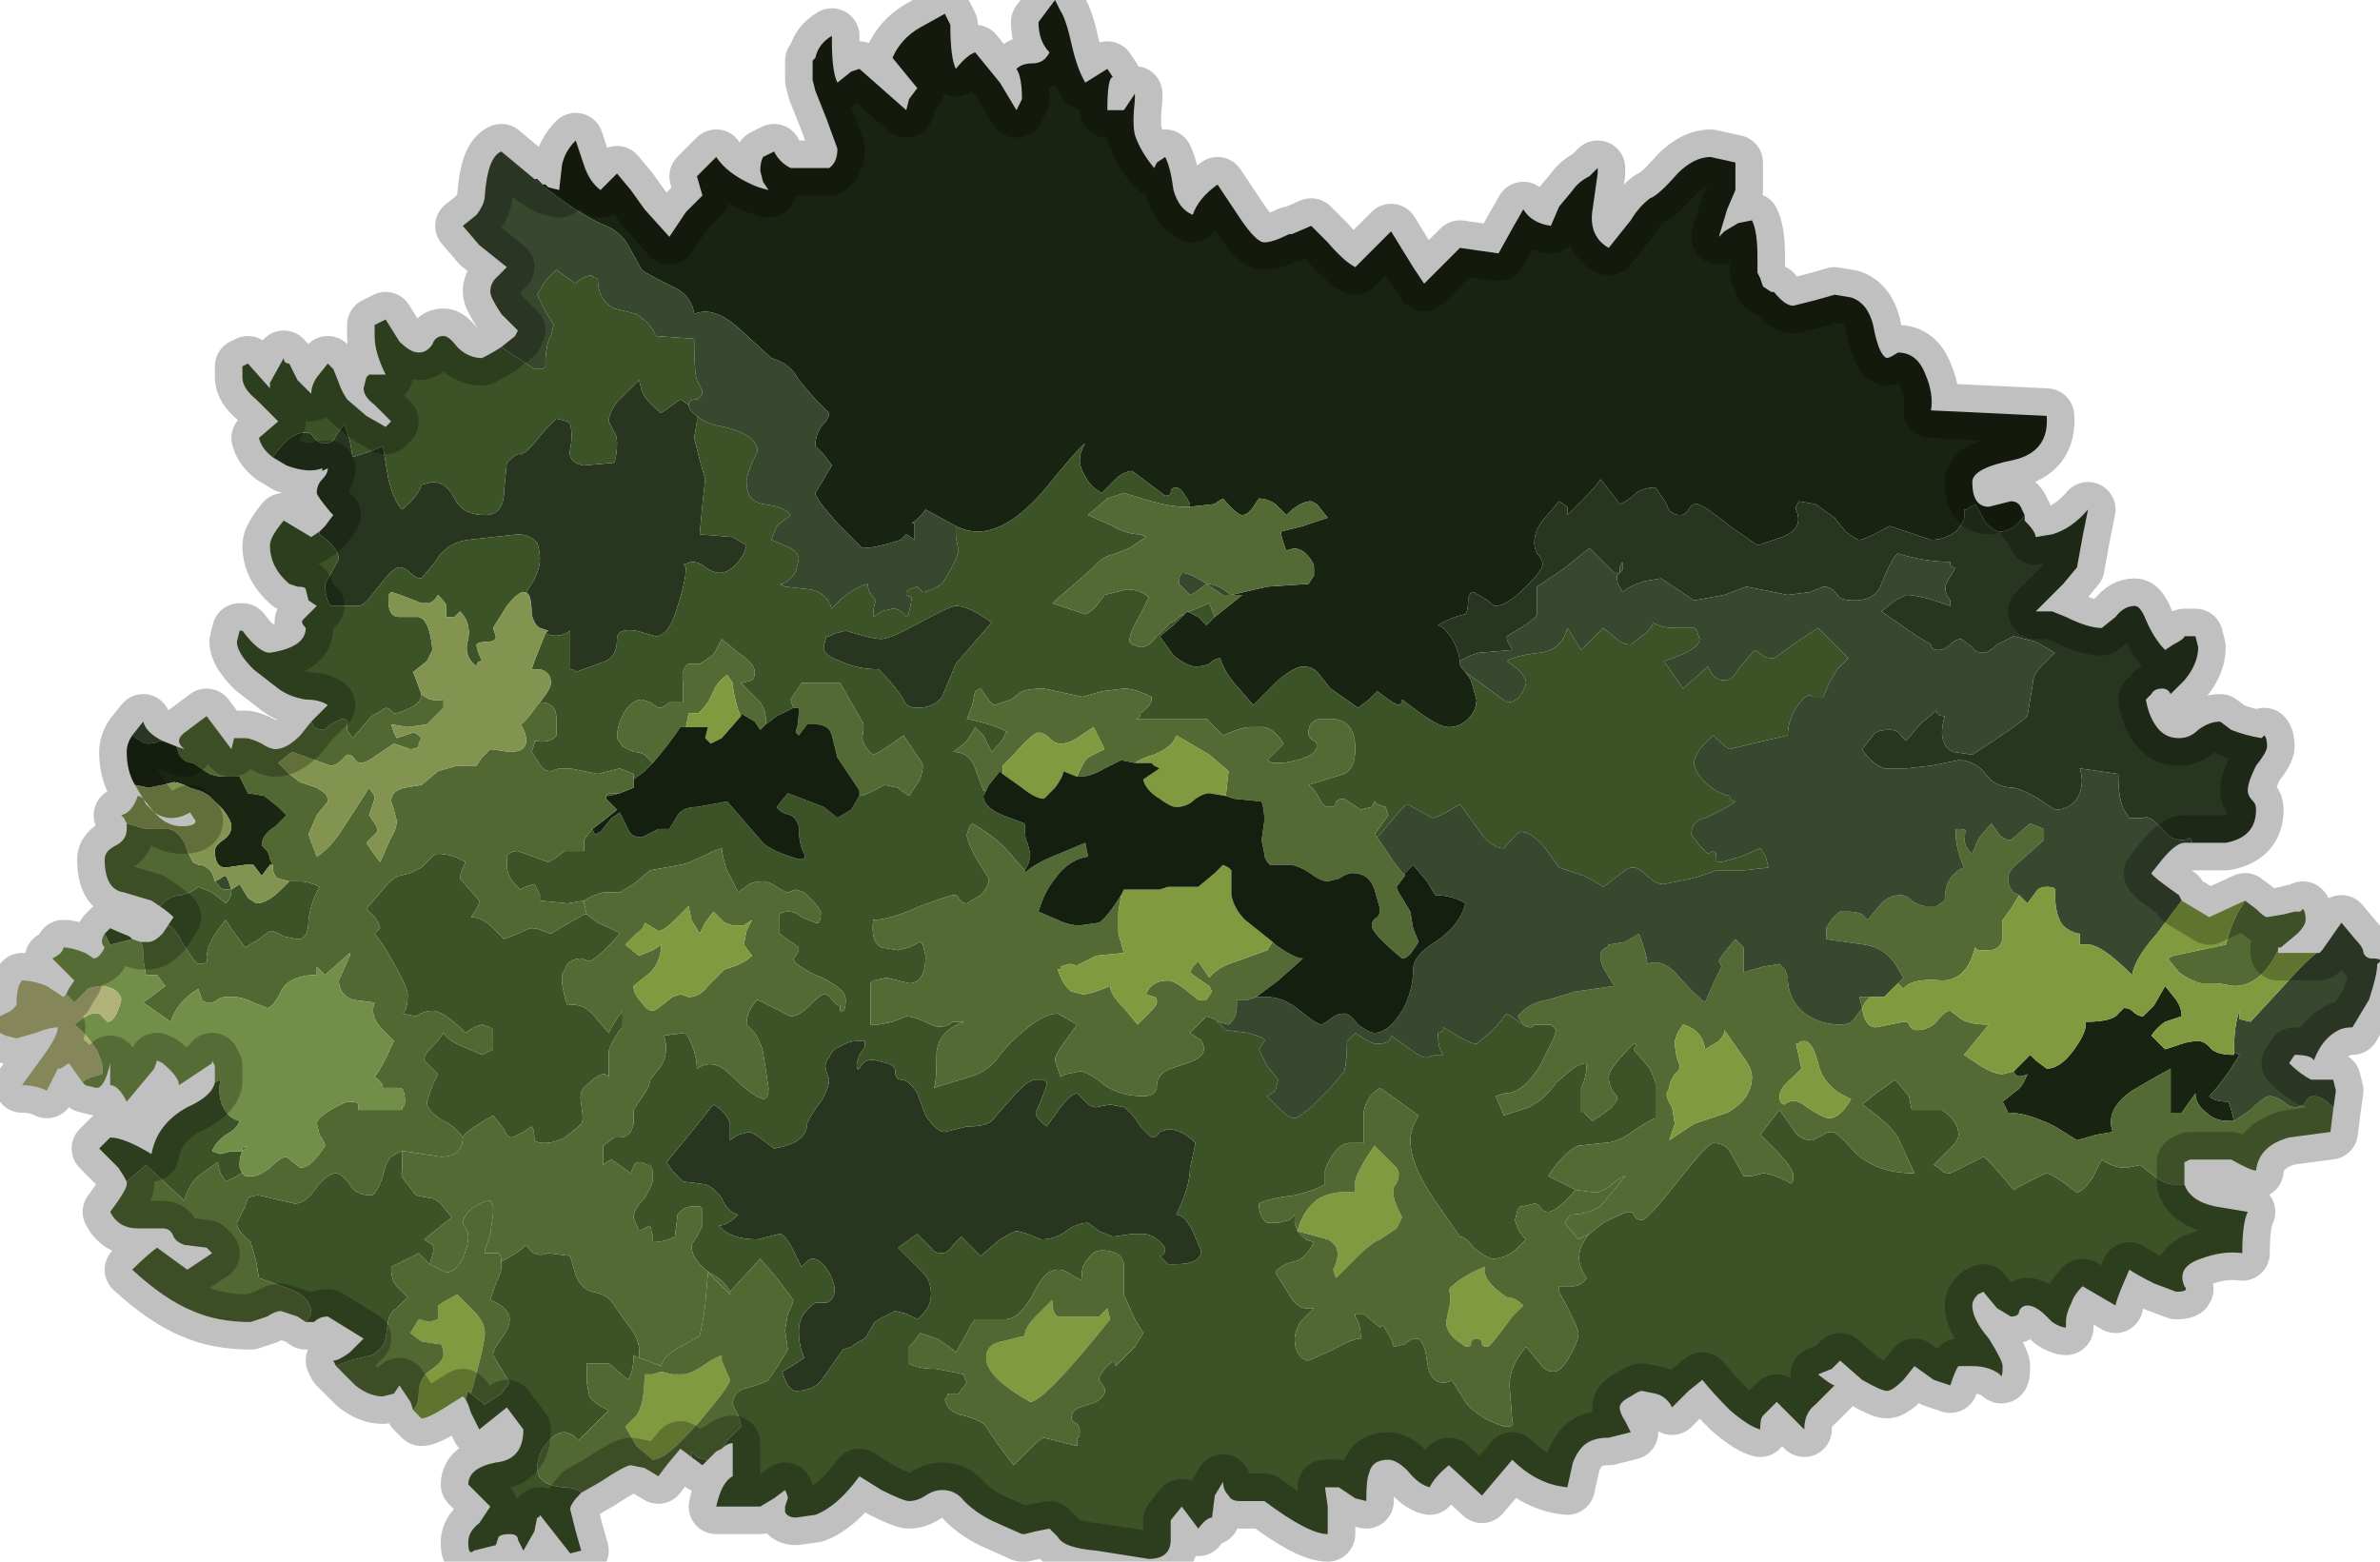 <?xml version="1.0" encoding="UTF-8" standalone="no"?>
<svg xmlns:xlink="http://www.w3.org/1999/xlink" height="28.35px" width="43.2px" xmlns="http://www.w3.org/2000/svg">
  <g transform="matrix(1.0, 0.0, 0.0, 1.0, 21.6, 14.15)">
    <path d="M-11.9 -10.9 L-11.85 -10.9 -11.75 -10.8 -11.7 -10.8 -11.65 -10.75 -11.45 -10.7 -11.4 -11.15 Q-11.35 -11.4 -11.15 -11.6 L-11.0 -11.15 Q-10.9 -10.85 -10.7 -10.7 L-10.4 -11.0 -10.15 -10.7 -9.9 -10.35 -9.45 -9.85 -9.15 -10.3 -8.85 -10.6 -8.85 -10.6 -8.95 -10.95 -8.6 -11.3 Q-8.4 -11.0 -7.95 -10.8 -7.85 -10.75 -7.65 -10.7 L-7.75 -10.85 -7.8 -11.05 Q-7.8 -11.2 -7.75 -11.3 L-7.55 -11.4 Q-7.45 -11.2 -7.25 -11.1 L-6.55 -11.1 Q-6.4 -11.2 -6.4 -11.45 L-6.6 -12.0 -6.8 -12.5 -6.85 -12.7 -6.85 -13.05 -6.8 -13.1 Q-6.75 -13.35 -6.5 -13.5 L-6.5 -13.4 Q-6.5 -12.85 -6.4 -12.65 L-6.15 -12.85 -6.0 -12.9 -5.15 -12.15 -5.1 -12.35 -4.95 -12.55 -5.4 -13.1 Q-5.25 -13.45 -4.9 -13.65 L-4.45 -13.9 -4.35 -13.7 Q-4.35 -13.1 -4.25 -12.9 -4.05 -13.15 -3.9 -13.2 L-3.45 -12.65 -3.15 -12.15 -3.05 -12.35 Q-3.05 -12.75 -3.15 -12.9 -3.05 -13.0 -2.85 -13.0 -2.65 -13.0 -2.55 -13.2 -2.75 -13.4 -2.75 -13.75 L-2.45 -14.15 -2.35 -13.95 Q-2.25 -13.8 -2.15 -13.35 -2.05 -12.9 -1.9 -12.65 L-1.5 -12.9 -1.4 -12.75 Q-1.5 -12.75 -1.5 -12.15 L-1.2 -12.15 -1.0 -12.45 -1.0 -12.35 Q-1.05 -11.9 -1.0 -11.7 -0.9 -11.4 -0.65 -11.1 L-0.6 -11.2 -0.45 -11.3 Q-0.35 -11.1 -0.3 -10.7 -0.2 -10.35 0.05 -10.25 0.15 -10.55 0.5 -10.8 L0.9 -10.2 Q1.2 -9.75 1.35 -9.75 1.5 -9.75 1.8 -9.9 L1.85 -9.9 2.2 -10.05 2.5 -9.75 Q2.8 -9.4 3.0 -9.3 L3.3 -9.6 3.65 -9.95 4.05 -9.3 4.25 -9.0 4.6 -9.35 4.9 -9.65 5.6 -9.55 5.85 -10.0 6.05 -10.35 Q6.2 -10.1 6.55 -10.05 L6.7 -10.4 6.95 -10.7 Q7.05 -10.85 7.25 -10.95 L7.4 -11.1 7.4 -11.0 7.3 -10.3 Q7.25 -9.85 7.6 -9.65 L8.0 -10.15 Q8.15 -10.4 8.35 -10.55 8.5 -10.6 8.85 -11.0 9.15 -11.3 9.45 -11.3 L9.9 -11.2 9.9 -10.7 9.75 -10.35 9.6 -9.85 9.7 -9.95 9.95 -10.1 10.2 -10.15 Q10.3 -9.95 10.3 -9.5 10.3 -9.3 10.3 -9.2 L10.35 -9.1 10.4 -8.95 10.55 -8.85 10.6 -8.85 Q10.8 -8.6 10.95 -8.6 L11.35 -8.7 11.7 -8.8 12.0 -8.75 Q12.3 -8.65 12.4 -8.25 12.5 -7.7 12.65 -7.65 12.7 -7.65 12.85 -7.75 13.2 -7.75 13.35 -7.35 13.5 -7.0 13.45 -6.7 L15.55 -6.6 Q15.6 -5.95 14.95 -5.8 14.2 -5.65 14.2 -5.4 14.2 -4.95 14.5 -4.95 L14.9 -5.05 Q15.05 -5.05 15.1 -4.9 L15.15 -4.8 Q14.95 -4.5 14.7 -4.5 14.6 -4.5 14.45 -4.65 L14.25 -5.0 14.1 -4.9 14.05 -4.9 Q14.1 -4.7 13.9 -4.5 13.7 -4.35 13.45 -4.35 L12.7 -4.6 Q12.25 -4.35 12.15 -4.35 12.1 -4.35 11.9 -4.5 L11.7 -4.75 11.35 -5.0 11.05 -5.05 11.0 -4.95 11.0 -4.9 Q11.15 -4.55 10.75 -4.4 L10.3 -4.25 Q10.3 -4.25 9.8 -4.6 9.3 -5.0 9.2 -5.0 9.1 -5.0 9.05 -4.9 9.0 -4.8 8.9 -4.8 8.7 -4.8 8.65 -5.0 L8.45 -5.3 Q8.25 -5.3 8.1 -5.2 7.95 -5.05 7.8 -5.0 L7.65 -5.2 7.45 -5.45 Q7.4 -5.35 7.15 -5.1 L6.85 -4.8 6.85 -4.95 6.7 -5.05 6.4 -4.7 Q6.25 -4.5 6.25 -4.3 6.25 -4.2 6.3 -4.1 6.4 -4.0 6.4 -3.9 6.4 -3.8 6.1 -3.5 5.75 -3.15 5.55 -3.15 5.5 -3.15 5.4 -3.25 L5.15 -3.4 5.1 -3.4 5.05 -3.3 Q5.05 -3.05 5.0 -3.0 4.75 -2.95 4.5 -2.8 L4.6 -2.75 Q4.85 -2.5 4.9 -2.15 L4.9 -2.1 Q4.9 -2.05 5.0 -1.95 L5.1 -1.8 5.2 -1.45 Q5.2 -1.25 5.05 -1.1 4.9 -0.95 4.7 -0.95 4.5 -0.95 4.05 -1.3 L3.85 -1.45 3.85 -1.4 3.8 -1.35 Q3.75 -1.35 3.6 -1.45 L3.4 -1.6 3.25 -1.45 3.05 -1.3 2.55 -1.65 2.35 -1.9 Q2.25 -2.05 2.05 -2.05 1.9 -2.05 1.6 -1.8 L1.15 -1.35 0.8 -1.75 Q0.6 -2.0 0.55 -2.2 0.45 -2.2 0.35 -2.1 0.25 -2.05 0.1 -2.05 -0.05 -2.05 -0.3 -2.25 L-0.55 -2.6 -0.3 -2.8 -0.1 -3.0 -0.05 -3.05 -0.05 -3.05 0.15 -2.95 0.3 -2.8 0.45 -2.95 0.95 -3.35 0.75 -3.35 1.4 -3.5 2.15 -3.55 2.25 -3.7 2.25 -3.85 Q2.25 -3.95 2.1 -4.1 1.95 -4.25 1.75 -4.15 1.65 -4.4 1.65 -4.5 L2.05 -4.6 2.5 -4.75 2.3 -5.0 2.2 -5.05 Q2.0 -5.05 1.75 -4.8 L1.55 -5.0 Q1.4 -5.1 1.25 -5.1 L1.15 -4.95 Q1.05 -4.8 0.95 -4.8 0.85 -4.8 0.6 -5.1 L0.6 -5.1 Q0.5 -5.05 0.45 -5.0 L0.0 -4.95 0.0 -5.0 Q-0.15 -5.3 -0.25 -5.3 -0.35 -5.3 -0.35 -5.2 -0.35 -5.15 -0.45 -5.15 L-1.05 -5.6 Q-1.15 -5.6 -1.3 -5.5 L-1.6 -5.2 Q-1.8 -5.3 -1.9 -5.5 -2.1 -5.8 -1.9 -6.1 -2.0 -6.05 -2.65 -5.25 -3.3 -4.5 -3.85 -4.5 -4.05 -4.5 -4.25 -4.6 L-4.8 -4.9 Q-4.9 -4.75 -5.05 -4.65 L-5.0 -4.65 -5.0 -4.35 -5.15 -4.45 -5.25 -4.35 Q-5.7 -4.2 -5.95 -4.2 L-6.4 -4.65 Q-6.8 -5.1 -6.8 -5.2 L-6.65 -5.45 -6.5 -5.7 -6.65 -5.9 -6.8 -6.05 Q-6.8 -6.25 -6.7 -6.4 -6.55 -6.55 -6.55 -6.65 L-6.8 -6.9 -7.1 -7.25 Q-7.25 -7.55 -7.6 -7.65 L-8.2 -8.2 Q-8.65 -8.6 -9.0 -8.45 -9.05 -8.8 -9.4 -8.95 -9.9 -9.2 -9.95 -9.25 L-10.2 -9.7 Q-10.35 -9.95 -10.6 -10.05 -11.1 -10.25 -11.9 -10.9 M14.95 5.3 L15.25 5.0 15.35 5.1 15.55 5.25 Q15.8 5.25 16.05 4.9 16.3 4.55 16.25 4.4 16.75 4.4 16.85 4.25 L16.95 4.15 Q17.05 4.15 17.1 4.2 17.2 4.3 17.3 4.3 L17.5 4.1 17.7 3.75 17.9 4.0 Q18.0 4.15 18.0 4.3 L17.7 4.4 Q17.55 4.5 17.45 4.65 L17.65 4.85 17.7 4.9 18.0 4.8 Q18.15 4.75 18.3 4.75 18.4 4.75 18.5 4.85 18.6 5.0 18.95 5.0 L18.95 4.95 19.05 5.0 Q18.75 5.5 18.5 5.75 18.6 5.85 18.85 5.85 L18.9 6.0 18.95 6.2 18.85 6.2 Q18.6 6.2 18.45 6.05 18.25 5.9 18.25 5.7 L18.0 6.05 17.8 6.05 17.8 5.25 Q17.35 5.5 17.1 5.65 16.6 6.0 16.75 6.4 L16.45 6.45 16.1 6.55 15.7 6.3 Q15.2 6.05 14.85 6.05 L14.75 5.85 15.0 5.65 Q15.1 5.6 15.2 5.35 15.0 5.45 14.95 5.3" fill="#192311" fill-rule="evenodd" stroke="none"/>
    <path d="M4.9 -2.15 Q4.85 -2.5 4.6 -2.75 L4.5 -2.8 Q4.75 -2.95 5.0 -3.0 5.05 -3.05 5.05 -3.3 L5.1 -3.4 5.15 -3.4 5.4 -3.25 Q5.5 -3.15 5.55 -3.15 5.75 -3.15 6.1 -3.5 6.4 -3.8 6.4 -3.9 6.4 -4.0 6.3 -4.1 6.25 -4.2 6.25 -4.3 6.25 -4.5 6.4 -4.7 L6.7 -5.05 6.85 -4.95 6.85 -4.8 7.15 -5.1 Q7.4 -5.35 7.45 -5.45 L7.65 -5.2 7.8 -5.0 Q7.95 -5.05 8.1 -5.2 8.25 -5.3 8.45 -5.3 L8.65 -5.0 Q8.7 -4.8 8.9 -4.8 9.0 -4.8 9.05 -4.9 9.1 -5.0 9.2 -5.0 9.3 -5.0 9.8 -4.6 10.3 -4.25 10.3 -4.25 L10.75 -4.4 Q11.15 -4.55 11.0 -4.9 L11.0 -4.95 11.05 -5.05 11.35 -5.0 11.7 -4.75 11.9 -4.5 Q12.1 -4.35 12.15 -4.35 12.25 -4.35 12.7 -4.6 L13.45 -4.35 Q13.7 -4.35 13.9 -4.5 14.1 -4.7 14.05 -4.9 L14.1 -4.9 14.25 -5.0 14.45 -4.65 Q14.6 -4.5 14.7 -4.5 14.95 -4.5 15.15 -4.8 L15.15 -4.7 Q15.35 -4.5 15.35 -4.4 L15.65 -4.45 Q16.0 -4.55 16.3 -4.9 L16.2 -4.4 16.1 -3.85 15.85 -3.55 15.65 -3.35 15.35 -3.05 15.65 -3.05 15.9 -2.95 Q16.3 -2.75 16.55 -2.75 L16.8 -2.95 Q16.95 -3.15 17.15 -3.15 17.25 -3.15 17.35 -2.9 17.5 -2.55 17.7 -2.35 L17.85 -2.45 Q18.05 -2.55 18.05 -2.6 L18.25 -2.6 18.3 -2.4 Q18.3 -2.1 18.05 -1.8 L17.8 -1.55 Q17.75 -1.65 17.65 -1.65 17.5 -1.65 17.45 -1.55 L17.35 -1.45 Q17.4 -1.15 17.55 -0.95 17.7 -0.75 17.95 -0.75 18.15 -0.75 18.3 -0.9 18.5 -1.05 18.7 -1.05 L18.9 -0.9 Q19.15 -0.8 19.45 -0.75 L19.5 -0.8 Q19.55 -0.75 19.55 -0.6 19.55 -0.5 19.35 -0.25 19.2 0.05 19.2 0.2 19.2 0.3 19.3 0.4 19.35 0.45 19.35 0.55 19.35 1.05 18.8 1.15 L18.2 1.15 18.15 1.05 Q18.05 1.15 17.8 1.05 L17.55 0.8 Q17.4 0.65 17.3 0.7 L17.05 0.7 16.95 0.55 Q16.85 0.35 16.85 -0.1 L16.15 -0.2 Q16.25 0.1 16.1 0.35 15.95 0.55 15.7 0.55 L15.4 0.35 Q15.15 0.2 14.95 0.15 14.6 0.15 14.4 -0.15 14.2 -0.35 13.95 -0.35 L13.45 -0.25 13.0 -0.2 12.6 -0.2 Q12.35 -0.3 12.2 -0.55 L12.4 -0.8 Q12.45 -0.9 12.7 -0.9 12.85 -0.9 12.9 -0.8 13.0 -0.7 13.0 -0.7 L13.25 -1.0 13.55 -1.25 Q13.55 -1.15 13.7 -1.15 13.55 -0.65 13.85 -0.5 L14.2 -0.45 Q15.05 -1.0 15.2 -1.15 L15.25 -1.45 15.3 -1.75 Q15.3 -1.9 15.45 -2.05 L15.7 -2.3 15.35 -2.5 14.95 -2.6 14.65 -2.45 Q14.5 -2.3 14.4 -2.3 14.25 -2.3 14.2 -2.4 L14.0 -2.55 Q13.9 -2.55 13.8 -2.45 13.7 -2.35 13.6 -2.35 13.45 -2.35 13.45 -2.45 L13.2 -2.6 12.55 -3.05 12.8 -3.25 13.0 -3.35 Q13.25 -3.35 13.8 -3.15 L13.8 -3.25 Q13.65 -3.45 13.75 -3.6 L13.9 -3.85 Q13.8 -3.85 13.8 -3.9 L13.8 -3.95 Q13.35 -3.95 12.85 -4.1 12.75 -4.05 12.55 -3.55 12.45 -3.25 12.05 -3.25 11.8 -3.25 11.75 -3.35 11.65 -3.5 11.5 -3.5 L11.25 -3.4 10.85 -3.35 10.1 -3.5 9.7 -3.35 9.15 -3.25 8.55 -3.65 8.25 -3.6 Q7.95 -3.5 7.85 -3.4 L7.8 -3.5 Q7.75 -3.55 7.75 -3.7 L7.8 -3.75 Q7.85 -3.8 7.85 -3.8 L7.85 -3.95 7.8 -3.85 7.8 -3.75 7.7 -3.75 7.5 -3.95 7.25 -4.2 6.75 -3.8 6.3 -3.5 6.3 -3.0 Q6.25 -2.9 6.0 -2.75 L5.75 -2.6 Q5.75 -2.5 5.8 -2.45 L5.85 -2.35 5.25 -2.3 Q5.05 -2.25 4.9 -2.15 M-15.8 -4.5 L-15.7 -4.6 -15.55 -4.8 -15.6 -4.85 Q-15.85 -5.15 -15.85 -5.2 -15.85 -5.35 -15.75 -5.45 -15.65 -5.55 -15.65 -5.65 -15.75 -5.6 -15.75 -5.6 L-15.75 -5.65 Q-16.0 -5.55 -16.4 -5.7 L-16.65 -5.85 -16.45 -6.1 Q-16.25 -6.3 -16.05 -6.3 -15.95 -6.3 -15.9 -6.2 -15.8 -6.1 -15.7 -6.1 -15.55 -6.1 -15.5 -6.25 L-15.35 -6.45 -15.25 -6.15 -15.2 -5.85 -14.9 -5.95 -14.65 -6.05 -14.55 -5.45 Q-14.45 -5.05 -14.3 -4.9 -14.0 -5.15 -13.95 -5.35 L-13.75 -5.4 Q-13.5 -5.4 -13.35 -5.1 -13.2 -4.8 -12.8 -4.8 -12.45 -4.8 -12.45 -5.25 L-12.4 -5.75 Q-12.2 -5.95 -12.15 -5.9 -12.1 -5.9 -11.95 -6.05 L-11.7 -6.35 -11.5 -6.55 -11.3 -6.5 -11.25 -6.45 Q-11.2 -6.25 -11.25 -6.0 -11.3 -5.75 -11.0 -5.7 L-10.45 -5.75 Q-10.4 -5.9 -10.4 -6.1 -10.4 -6.25 -10.45 -6.3 L-10.55 -6.5 Q-10.55 -6.65 -10.4 -6.85 L-10.0 -7.25 -9.95 -7.05 Q-9.9 -6.9 -9.6 -6.65 L-9.25 -6.9 -9.1 -6.8 Q-9.1 -6.7 -8.95 -6.6 L-8.95 -6.5 -9.0 -6.2 -8.9 -5.8 -8.8 -5.45 -8.85 -5.0 -8.9 -4.45 -8.3 -4.4 -8.05 -4.25 -8.1 -4.1 Q-8.3 -3.75 -8.55 -3.75 -8.65 -3.75 -8.8 -3.85 -8.9 -3.95 -9.05 -3.95 L-9.2 -3.9 -9.15 -3.85 Q-9.15 -3.6 -9.3 -3.15 -9.45 -2.6 -9.7 -2.6 L-10.05 -2.7 Q-10.4 -2.75 -10.4 -2.55 -10.4 -2.25 -10.6 -2.15 L-11.15 -1.95 -11.2 -2.0 -11.25 -2.0 -11.25 -2.7 Q-11.45 -2.55 -11.7 -2.65 L-11.65 -2.7 -11.8 -2.75 Q-11.9 -2.8 -11.95 -3.0 -11.95 -3.25 -12.0 -3.35 L-12.05 -3.4 -11.95 -3.55 Q-11.8 -3.8 -11.8 -4.0 -11.8 -4.15 -11.85 -4.3 -12.0 -4.45 -12.2 -4.45 L-13.1 -4.35 Q-13.5 -4.3 -13.7 -3.95 L-13.95 -3.65 Q-14.05 -3.65 -14.15 -3.75 -14.25 -3.85 -14.35 -3.85 -14.45 -3.85 -14.65 -3.6 L-14.85 -3.35 Q-15.0 -3.15 -15.1 -3.15 L-15.6 -3.15 Q-15.7 -3.3 -15.7 -3.55 L-15.45 -4.0 Q-15.45 -4.2 -15.8 -4.45 L-15.8 -4.5 M0.1 6.6 Q0.05 6.85 0.0 7.05 0.0 7.4 -0.25 7.9 -0.1 7.9 0.05 8.2 L0.2 8.55 Q0.2 8.8 -0.25 8.8 L-0.4 8.8 -0.55 8.65 Q-0.45 8.65 -0.45 8.5 -0.65 8.25 -0.85 8.25 L-1.05 8.25 -1.4 8.3 -1.65 8.2 -1.85 8.05 Q-2.05 8.05 -2.25 8.2 -2.45 8.35 -2.7 8.35 L-2.95 8.25 Q-3.1 8.2 -3.15 8.2 -3.2 8.2 -3.45 8.35 L-3.8 8.65 -4.15 8.3 -4.3 8.45 Q-4.4 8.6 -4.5 8.6 -4.65 8.6 -4.7 8.5 L-4.95 8.25 -5.3 8.5 -4.85 8.95 Q-4.7 9.1 -4.7 9.35 -4.7 9.6 -4.95 9.8 L-5.15 9.7 -5.35 9.65 -5.55 9.75 Q-5.75 9.85 -5.75 9.9 L-5.9 10.15 -6.0 10.2 -6.15 10.3 -6.3 10.35 -6.65 10.85 Q-6.8 11.1 -7.15 11.1 -7.3 11.1 -7.4 10.75 L-7.15 10.6 -7.15 10.6 -7.0 10.5 Q-7.1 10.3 -7.1 10.0 -7.1 9.7 -6.8 9.5 L-6.6 9.5 Q-6.45 9.45 -6.45 9.25 -6.45 9.15 -6.55 8.95 -6.7 8.7 -6.85 8.7 -6.9 8.7 -6.95 8.75 L-7.05 8.85 -7.2 8.55 Q-7.35 8.25 -7.45 8.25 L-7.65 8.3 -7.85 8.35 Q-8.35 8.35 -8.55 8.1 -8.4 8.1 -8.2 7.9 -8.4 7.85 -8.5 7.6 -8.65 7.4 -8.8 7.35 L-9.2 7.3 -9.4 7.1 -9.5 6.95 -9.05 6.4 -8.65 5.9 Q-8.4 6.05 -8.35 6.25 L-8.35 6.55 -8.2 6.45 -8.0 6.4 Q-7.95 6.4 -7.75 6.55 L-7.55 6.7 Q-6.95 6.6 -6.95 6.25 -6.9 6.1 -6.7 5.85 -6.55 5.6 -6.55 5.45 L-6.6 5.3 Q-6.65 5.15 -6.55 5.05 -6.5 4.9 -6.35 4.85 -6.2 4.75 -6.05 4.75 L-5.9 4.75 -5.9 4.85 -6.0 5.0 -6.05 5.15 Q-6.05 5.3 -6.0 5.25 -5.9 5.05 -5.7 5.1 L-5.5 5.15 Q-5.35 5.2 -5.35 5.3 -5.35 5.45 -5.25 5.45 -5.1 5.45 -4.95 5.7 L-4.8 6.1 Q-4.6 6.4 -4.45 6.4 L-4.25 6.35 -4.05 6.3 Q-3.7 6.3 -3.6 6.2 L-3.25 5.8 Q-2.95 5.45 -2.8 5.45 L-2.65 5.45 -2.6 5.5 Q-2.6 5.6 -2.8 6.05 -2.8 6.15 -2.6 6.3 L-2.35 5.95 Q-2.15 5.7 -2.05 5.7 L-1.9 5.85 Q-1.8 5.95 -1.7 5.95 L-1.45 5.9 -1.2 5.95 Q-1.05 6.05 -0.9 6.3 L-0.7 6.5 Q-0.6 6.5 -0.55 6.4 L-0.4 6.35 Q-0.15 6.35 0.1 6.6 M-5.9 -2.6 Q-5.7 -2.55 -5.6 -2.55 -5.45 -2.55 -4.9 -2.85 -4.35 -3.15 -4.25 -3.15 -4.05 -3.15 -3.75 -2.95 L-3.6 -2.85 -4.25 -2.1 -4.5 -1.5 Q-4.65 -1.3 -4.95 -1.3 -5.15 -1.3 -5.2 -1.45 -5.35 -1.7 -5.65 -2.0 -6.05 -2.0 -6.35 -2.15 -6.65 -2.25 -6.65 -2.4 L-6.6 -2.6 -6.55 -2.6 -6.45 -2.65 -6.25 -2.7 -5.9 -2.6" fill="#28351f" fill-rule="evenodd" stroke="none"/>
    <path d="M-4.25 -4.6 Q-4.05 -4.5 -3.85 -4.5 -3.3 -4.5 -2.65 -5.25 -2.0 -6.05 -1.9 -6.1 -2.1 -5.8 -1.9 -5.5 -1.8 -5.3 -1.6 -5.2 L-1.3 -5.5 Q-1.15 -5.6 -1.05 -5.6 L-0.45 -5.15 Q-0.35 -5.15 -0.35 -5.2 -0.35 -5.3 -0.25 -5.3 -0.15 -5.3 0.0 -5.0 L0.0 -4.95 -0.1 -4.95 Q-0.35 -4.95 -0.7 -5.05 L-1.2 -5.2 -1.5 -5.1 -1.85 -4.8 -1.4 -4.6 Q-1.15 -4.45 -0.9 -4.45 L-0.8 -4.4 -1.1 -4.2 -1.35 -4.1 Q-1.6 -4.05 -1.75 -3.85 L-2.5 -3.2 -1.9 -3.0 Q-1.85 -3.0 -1.7 -3.15 L-1.55 -3.35 -1.35 -3.4 -1.15 -3.45 Q-0.95 -3.45 -0.8 -3.35 L-0.75 -3.3 -0.95 -2.9 Q-1.1 -2.65 -1.1 -2.5 L-1.05 -2.45 -0.9 -2.4 Q-0.75 -2.4 -0.6 -2.6 L-0.35 -2.85 Q-0.3 -2.85 -0.2 -2.95 L-0.1 -3.0 -0.3 -2.8 -0.55 -2.6 -0.3 -2.25 Q-0.05 -2.05 0.1 -2.05 0.25 -2.05 0.35 -2.1 0.45 -2.2 0.55 -2.2 0.6 -2.0 0.8 -1.75 L1.15 -1.35 1.6 -1.8 Q1.9 -2.05 2.05 -2.05 2.25 -2.05 2.35 -1.9 L2.55 -1.65 3.05 -1.3 3.25 -1.45 3.4 -1.6 3.6 -1.45 Q3.75 -1.35 3.8 -1.35 L3.85 -1.4 3.85 -1.45 4.05 -1.3 Q4.5 -0.95 4.7 -0.95 4.9 -0.95 5.05 -1.1 5.2 -1.25 5.2 -1.45 L5.1 -1.8 5.0 -1.95 5.75 -1.4 Q6.0 -1.4 6.1 -1.75 6.1 -1.85 5.95 -2.0 L5.75 -2.15 Q5.9 -2.25 6.35 -2.3 6.75 -2.35 6.85 -2.75 L7.1 -2.35 7.5 -2.75 7.75 -2.55 Q7.85 -2.45 8.0 -2.45 L8.2 -2.6 Q8.4 -2.75 8.4 -2.85 8.55 -2.75 8.8 -2.75 L9.15 -2.75 9.2 -2.7 9.25 -2.55 Q9.25 -2.35 8.6 -2.15 L8.95 -1.65 9.4 -2.05 Q9.5 -1.8 9.7 -1.8 9.85 -1.8 9.95 -2.0 L10.25 -2.35 10.4 -2.25 Q10.45 -2.2 10.6 -2.2 L10.95 -2.45 11.4 -2.75 11.95 -2.2 11.75 -2.0 11.6 -1.75 11.5 -1.5 11.3 -1.5 Q11.2 -1.6 11.0 -1.3 10.85 -1.05 10.85 -0.8 L10.2 -0.65 9.8 -0.55 Q9.75 -0.55 9.5 -0.8 9.15 -0.5 9.15 -0.3 9.15 -0.15 9.35 0.05 9.55 0.25 9.8 0.3 L9.8 0.35 Q9.85 0.4 9.9 0.4 9.7 0.55 9.35 0.7 9.1 0.75 9.1 1.0 L9.25 1.2 9.4 1.35 9.5 1.3 Q9.5 1.3 9.55 1.35 L9.55 1.4 Q9.5 1.5 9.65 1.5 L10.0 1.4 10.35 1.25 10.45 1.4 10.5 1.6 10.05 1.65 9.55 1.65 Q9.45 1.7 9.1 1.8 L8.6 1.9 Q8.45 1.9 8.3 1.75 8.15 1.6 8.05 1.6 7.95 1.6 7.9 1.65 L7.5 1.95 Q7.35 1.85 7.15 1.75 L6.7 1.6 6.45 1.25 Q6.2 0.95 6.0 0.95 5.95 0.95 5.7 1.25 5.5 1.25 5.3 1.0 L4.9 0.45 Q4.5 0.7 4.4 0.7 L3.95 0.45 Q3.9 0.45 3.7 0.7 L3.4 1.05 3.35 1.0 3.6 0.65 3.55 0.5 3.4 0.45 3.35 0.4 3.3 0.5 3.1 0.55 2.8 0.35 Q2.7 0.35 2.65 0.4 2.65 0.5 2.55 0.5 2.4 0.5 2.35 0.35 2.25 0.15 2.15 0.1 L2.8 -0.1 Q3.0 -0.2 3.0 -0.55 3.0 -1.1 2.55 -1.1 L2.35 -1.1 Q2.15 -1.05 2.15 -0.85 2.15 -0.75 2.25 -0.7 2.3 -0.7 2.3 -0.6 2.3 -0.4 1.7 -0.3 L1.5 -0.3 1.4 -0.35 1.7 -0.65 Q1.55 -0.9 1.35 -0.95 L1.1 -0.95 Q1.0 -0.95 0.85 -0.9 L0.6 -0.8 0.3 -1.1 -0.25 -1.1 -1.0 -1.1 Q-0.9 -1.1 -0.9 -1.2 -0.7 -1.35 -0.7 -1.45 L-0.7 -1.5 Q-1.0 -1.65 -1.2 -1.65 L-1.6 -1.6 -1.95 -1.5 -2.65 -1.65 Q-2.9 -1.65 -3.05 -1.6 L-3.25 -1.45 -3.55 -1.35 Q-3.6 -1.35 -3.8 -1.65 L-3.9 -1.6 -3.95 -1.35 -4.05 -1.1 Q-3.55 -1.0 -3.3 -0.85 L-3.35 -0.85 Q-3.35 -0.75 -3.6 -0.5 L-3.75 -0.8 -3.9 -0.95 Q-4.0 -0.75 -4.1 -0.65 L-4.3 -0.5 Q-4.0 -0.5 -3.9 -0.2 L-3.75 0.2 -3.7 0.2 -3.75 0.3 Q-3.75 0.5 -3.4 0.65 L-3.0 0.8 Q-3.0 1.1 -2.95 1.15 L-2.9 1.35 Q-2.9 1.5 -3.0 1.65 L-3.35 1.25 Q-3.6 1.0 -3.95 0.8 L-4.0 0.85 -4.05 1.0 Q-4.05 1.2 -3.65 1.8 -3.65 1.95 -3.8 2.1 L-4.05 2.25 Q-4.15 2.25 -4.2 2.15 -4.2 2.1 -4.3 2.1 -4.35 2.1 -4.9 2.3 -5.45 2.55 -5.75 2.55 -5.8 2.95 -5.6 3.05 L-5.3 3.1 -5.1 3.05 -4.9 2.95 -4.85 3.0 -4.8 3.2 Q-4.8 3.7 -5.1 3.7 L-5.5 3.6 -5.75 3.65 -5.8 3.7 -5.8 4.45 -5.65 4.45 -5.4 4.4 -5.15 4.3 Q-5.0 4.3 -4.7 4.45 -4.5 4.55 -4.3 4.4 L-4.1 4.4 Q-4.55 4.55 -4.6 4.95 -4.6 5.55 -4.65 5.6 L-4.0 5.4 Q-3.65 5.3 -3.45 5.0 -3.25 4.75 -3.0 4.55 -2.65 4.25 -2.4 4.25 L-2.05 4.45 -2.3 4.8 Q-2.45 5.0 -2.45 5.1 L-2.4 5.25 -2.35 5.4 -2.25 5.35 -2.0 5.3 Q-1.85 5.3 -1.55 5.55 -1.25 5.75 -0.85 5.75 -0.6 5.75 -0.6 5.55 -0.6 5.35 -0.35 5.25 L-0.05 5.15 Q0.25 5.05 0.25 4.9 0.25 4.75 0.15 4.7 L0.0 4.6 0.3 4.3 0.45 4.35 0.65 4.55 1.05 4.6 Q1.4 4.7 1.35 4.75 L1.25 4.9 1.4 5.2 1.6 5.45 1.55 5.65 1.4 5.75 1.65 6.0 Q1.8 6.15 1.9 6.15 1.95 6.15 2.2 5.95 L2.55 5.6 2.8 5.3 Q2.85 5.1 2.85 4.75 L3.0 4.6 3.15 4.7 Q3.3 4.8 3.4 4.8 3.65 4.8 3.65 4.65 L4.0 4.9 Q4.2 5.05 4.3 5.05 L4.45 5.0 Q4.5 5.0 4.6 5.0 4.5 4.9 4.5 4.6 4.6 4.6 4.6 4.5 L4.85 4.65 Q5.1 4.8 5.2 4.8 L5.5 4.55 5.75 4.25 6.05 4.45 Q6.1 4.5 6.2 4.5 L6.25 4.45 6.5 4.45 6.55 4.45 6.65 4.55 6.6 4.7 6.35 5.2 Q6.05 5.7 5.7 5.7 L5.55 5.75 5.7 6.1 6.15 5.95 Q6.45 5.8 6.65 5.5 L6.95 5.25 Q7.1 5.15 7.2 5.15 7.2 5.4 7.1 5.6 L7.1 6.05 7.15 6.05 7.3 6.2 Q7.8 5.9 7.75 5.75 7.6 5.6 7.6 5.4 7.6 5.25 8.05 4.8 8.15 4.8 8.05 4.9 L8.35 5.25 8.45 5.5 8.45 6.15 Q8.3 6.2 7.95 6.45 7.7 6.6 7.5 6.6 L7.05 6.65 Q6.8 6.75 6.5 7.2 L7.0 7.45 Q6.65 7.85 6.5 7.85 6.4 7.85 6.35 7.75 6.3 7.7 6.25 7.7 L6.05 7.75 6.0 7.75 5.95 7.8 5.9 8.0 5.95 8.15 Q6.0 8.25 6.1 8.35 L5.9 8.55 Q5.7 8.7 5.5 8.7 5.4 8.7 5.15 8.5 5.0 8.3 4.9 8.3 L4.45 7.65 Q4.0 7.0 4.0 6.55 4.0 6.35 4.15 6.1 L3.45 5.6 Q3.2 5.75 3.15 6.05 L3.15 6.6 2.9 6.6 Q2.75 6.6 2.6 6.8 2.5 6.95 2.45 7.1 L2.45 7.35 Q2.3 7.45 1.9 7.55 1.45 7.6 1.25 7.7 1.25 7.95 1.4 8.05 L1.6 8.05 1.8 8.0 1.9 7.9 1.9 8.05 1.95 8.2 2.1 8.35 2.25 8.4 Q2.1 8.7 1.9 8.75 1.65 8.8 1.55 8.95 L1.8 9.35 Q1.95 9.65 2.25 9.6 L2.0 9.85 Q1.9 10.05 1.9 10.15 1.9 10.3 1.95 10.4 2.05 10.55 2.15 10.55 L2.6 10.35 Q2.95 10.15 3.1 10.15 3.1 9.9 3.0 9.75 L3.0 9.7 3.15 9.7 3.45 9.95 3.5 9.9 3.65 10.15 3.7 10.3 3.9 10.25 Q4.0 10.15 4.1 10.15 4.25 10.15 4.3 10.55 4.35 10.95 4.6 10.95 4.7 10.95 4.75 10.9 L5.0 11.3 Q5.05 11.4 5.35 11.6 5.65 11.75 5.75 11.75 5.9 11.75 5.85 11.65 L5.8 11.0 Q5.8 10.65 6.1 10.3 L6.35 10.6 Q6.45 10.75 6.6 10.75 6.75 10.75 6.9 10.45 7.05 10.2 7.05 10.05 7.05 9.95 6.7 9.3 6.7 9.2 6.7 9.2 L6.75 9.2 6.95 9.2 Q7.1 9.2 7.2 9.05 6.9 8.65 7.25 8.25 L7.5 8.05 Q7.9 7.85 7.95 7.85 8.05 7.85 8.05 7.9 8.1 8.0 8.2 8.0 8.3 8.0 8.85 7.3 9.4 6.6 9.5 6.6 9.7 6.6 9.8 6.75 L10.05 7.2 10.2 7.2 10.4 7.15 Q10.55 7.15 10.85 7.3 10.95 7.4 10.95 7.2 10.95 7.05 10.65 6.75 L10.35 6.45 10.7 6.0 10.95 6.35 Q11.05 6.55 11.3 6.55 L11.5 6.45 Q11.55 6.4 11.65 6.4 11.75 6.4 12.05 6.75 12.45 7.15 13.15 7.15 L12.85 6.5 Q12.7 6.25 12.2 5.9 L12.45 5.7 12.8 5.45 13.05 5.75 13.1 6.0 13.65 6.0 Q13.95 6.2 13.95 6.45 13.95 6.55 13.8 6.7 L13.5 7.0 13.6 7.05 Q13.65 7.15 13.8 7.15 L14.4 6.85 Q14.45 6.85 14.95 7.45 15.5 7.15 15.55 7.15 15.65 7.15 16.1 7.5 16.25 7.45 16.4 7.2 L16.55 6.9 Q16.75 7.05 17.0 7.05 L17.25 7.0 17.5 7.2 Q17.7 7.35 17.85 7.35 L18.05 7.35 Q18.15 7.65 18.6 7.75 L19.2 7.85 Q19.1 8.05 19.1 8.6 18.75 8.55 18.35 8.7 17.9 8.85 18.05 9.2 18.15 9.3 17.9 9.3 L17.5 9.15 Q17.2 9.0 17.05 8.9 L16.9 9.25 Q16.8 9.5 16.8 9.55 L16.2 9.2 Q16.05 9.35 16.0 9.5 15.9 9.7 15.9 9.85 L15.9 9.95 Q15.8 9.95 15.65 9.85 L15.55 9.75 Q15.35 9.55 15.2 9.55 15.1 9.55 15.05 9.65 15.05 9.75 14.9 9.75 L14.65 9.6 14.4 9.3 14.3 9.35 Q14.2 9.45 14.2 9.55 14.2 9.8 14.5 10.15 14.75 10.55 14.75 10.65 14.75 10.9 14.7 10.8 14.5 10.65 14.2 10.65 L13.95 10.65 Q13.9 10.7 13.8 11.0 L13.5 10.9 13.15 10.65 12.95 10.9 Q12.75 11.1 12.65 11.1 12.55 11.1 12.2 10.9 L11.8 10.55 11.65 10.7 11.4 10.8 Q11.65 11.0 11.7 11.0 L11.35 11.35 Q11.15 11.5 11.15 11.8 L10.65 11.3 10.4 11.55 Q10.35 11.6 10.35 11.8 10.15 11.75 9.8 11.45 9.5 11.15 9.3 10.9 L9.05 11.1 8.75 11.4 Q8.65 11.2 8.45 11.15 L8.2 11.1 Q8.15 11.1 8.0 11.2 7.8 11.3 7.8 11.4 7.8 11.5 7.9 11.65 L8.0 11.85 7.6 11.95 Q7.35 11.95 7.2 12.05 7.05 12.15 6.95 12.4 L6.85 12.85 Q6.3 12.8 5.85 12.35 L5.3 13.0 4.7 12.45 Q4.45 12.65 4.35 12.85 4.15 12.8 3.95 12.55 3.75 12.35 3.6 12.35 3.3 12.35 3.25 12.6 3.2 12.7 3.2 13.1 L3.0 13.05 2.7 12.85 2.45 12.85 2.5 13.2 2.5 13.7 Q2.15 13.7 1.35 13.1 L1.2 13.1 0.9 13.1 Q0.75 13.1 0.7 13.0 0.6 12.9 0.6 12.75 L0.45 13.0 0.4 13.4 Q0.3 13.4 0.15 13.6 L-0.15 13.2 -0.35 13.45 -0.35 13.8 Q-0.35 14.15 -0.75 14.15 L-1.7 14.0 Q-2.3 13.95 -2.4 13.75 -2.55 13.6 -2.55 13.6 L-2.8 13.65 -3.0 13.7 -3.05 13.7 -3.5 13.5 Q-3.85 13.35 -4.1 13.1 -4.25 12.9 -4.5 12.9 -4.65 12.9 -4.8 13.0 -4.95 13.1 -5.1 13.1 -5.2 13.1 -5.6 12.9 L-6.0 12.65 Q-6.4 13.2 -6.8 13.35 L-7.15 13.4 Q-7.3 13.4 -7.35 13.3 L-7.35 13.2 -7.3 13.05 Q-7.3 13.0 -7.35 12.9 L-7.55 13.05 -7.8 13.2 -8.6 13.2 Q-8.5 12.75 -8.3 12.65 L-8.3 12.05 Q-8.4 12.05 -8.5 12.15 L-8.4 12.0 -8.15 11.75 Q-8.15 11.7 -8.2 11.55 L-8.3 11.35 Q-8.3 11.1 -8.05 11.05 -7.7 10.95 -7.65 10.9 L-7.45 10.6 -7.3 10.35 -7.35 10.0 -7.3 9.7 Q-7.2 9.5 -7.2 9.45 L-7.5 9.05 -7.8 8.7 -8.35 9.3 Q-8.45 9.1 -8.65 9.0 -9.05 8.75 -9.05 8.45 L-8.95 8.3 -8.85 8.1 -8.85 7.8 -8.9 7.75 -9.0 7.75 Q-9.2 7.75 -9.3 7.9 L-9.35 8.3 Q-9.55 8.4 -9.75 8.4 L-9.75 8.3 -9.8 8.1 -10.0 8.2 -10.1 7.95 Q-10.1 7.8 -9.9 7.6 -9.75 7.35 -9.75 7.25 L-9.75 7.1 -9.8 7.0 -9.85 7.0 -9.95 6.95 -10.05 6.95 Q-10.1 7.0 -10.15 7.15 L-10.5 6.9 -10.6 6.95 -10.65 7.0 -10.65 6.65 -10.45 6.5 -10.35 6.5 Q-10.15 6.5 -10.1 6.25 L-10.1 6.0 -9.9 5.7 Q-9.8 5.55 -9.8 5.45 L-9.6 5.2 Q-9.45 4.95 -9.55 4.65 L-9.15 4.6 Q-8.95 4.95 -8.95 5.25 -8.65 5.05 -8.35 5.35 -7.95 5.75 -7.75 5.8 -7.65 5.8 -7.65 5.6 L-7.75 4.95 Q-7.8 4.75 -7.9 4.6 L-8.05 4.45 Q-8.05 4.2 -7.85 4.0 L-7.25 4.3 Q-7.1 4.3 -6.9 4.1 -6.7 3.9 -6.65 3.9 -6.55 3.9 -6.5 4.0 L-6.4 4.1 -6.35 4.1 -6.35 4.2 Q-6.25 4.25 -6.25 4.0 -6.25 3.85 -6.5 3.7 -6.65 3.6 -6.8 3.55 -7.2 3.35 -7.2 3.25 -7.1 3.15 -7.1 3.05 L-7.45 2.8 -7.45 2.45 Q-7.4 2.4 -7.3 2.4 -7.15 2.4 -7.05 2.5 L-6.8 2.6 Q-6.7 2.65 -6.7 2.4 L-6.8 2.25 -7.0 2.05 -7.15 2.0 -7.3 2.05 Q-7.35 2.05 -7.5 1.95 -7.65 1.85 -7.75 1.85 -7.9 1.85 -8.0 1.9 L-8.2 2.05 -8.35 1.75 Q-8.45 1.6 -8.5 1.25 L-8.65 1.3 Q-9.15 1.55 -9.25 1.55 L-9.8 1.65 -10.1 1.9 -10.35 2.05 -10.65 2.05 Q-10.85 2.1 -11.0 2.2 L-11.3 2.25 -11.8 2.2 -11.8 2.1 -11.9 1.9 Q-12.1 1.95 -12.15 2.0 -12.4 1.8 -12.4 1.55 L-12.4 1.4 Q-12.35 1.3 -12.2 1.3 L-11.65 1.5 -11.55 1.45 -11.35 1.3 -11.15 1.3 -11.0 1.3 -11.0 1.1 -10.85 0.9 -10.8 1.0 -10.7 0.95 -10.5 0.7 -10.35 0.6 -10.2 0.9 Q-10.15 1.05 -9.95 1.05 L-9.85 1.0 -9.65 0.9 -9.55 0.9 Q-9.5 0.9 -9.45 0.9 L-9.3 0.65 Q-9.2 0.5 -8.95 0.5 L-8.4 0.4 -7.75 1.15 Q-7.65 1.25 -7.4 1.35 L-7.1 1.45 Q-6.95 1.45 -7.0 1.35 -7.1 1.2 -7.1 0.85 -7.15 0.7 -7.25 0.65 -7.45 0.6 -7.5 0.5 L-7.3 0.25 -6.65 0.5 -6.4 0.7 -6.15 0.55 -6.0 0.3 Q-5.9 0.3 -5.55 0.1 L-5.3 0.15 Q-5.25 0.2 -5.1 0.3 L-4.9 0.0 Q-4.85 -0.15 -4.85 -0.25 -4.85 -0.3 -5.0 -0.5 L-5.2 -0.8 Q-5.6 -0.5 -5.75 -0.45 -5.9 -0.55 -5.95 -0.75 -5.9 -1.0 -5.95 -1.05 L-6.15 -1.4 -6.35 -1.75 -7.05 -1.75 -7.25 -1.45 -7.2 -1.3 -7.5 -1.15 -7.7 -1.0 -7.7 -1.1 Q-7.7 -1.25 -7.8 -1.4 L-8.15 -1.75 -7.95 -1.8 Q-7.9 -1.85 -7.9 -1.95 -7.9 -2.1 -8.2 -2.3 L-8.5 -2.55 -8.6 -2.35 Q-8.65 -2.25 -8.75 -2.2 -8.8 -2.15 -8.9 -2.1 L-9.1 -2.1 Q-9.25 -2.0 -9.2 -1.75 L-9.2 -1.4 -9.45 -1.4 Q-9.55 -1.3 -9.65 -1.3 L-9.8 -1.4 -9.95 -1.45 Q-10.1 -1.45 -10.25 -1.25 -10.4 -1.0 -10.4 -0.75 L-10.3 -0.6 -10.1 -0.5 Q-10.0 -0.5 -9.9 -0.45 L-9.75 -0.3 -9.9 -0.15 -10.1 0.0 -10.1 -0.1 -10.35 -0.2 -10.55 -0.15 -10.75 -0.1 -11.25 -0.2 -11.45 -0.2 -11.6 -0.15 Q-11.75 -0.15 -11.85 -0.35 L-11.95 -0.5 -11.9 -0.65 -11.9 -0.7 Q-11.6 -0.65 -11.5 -0.8 -11.5 -0.9 -11.5 -1.1 -11.5 -1.4 -11.8 -1.4 -11.6 -1.65 -11.6 -1.75 -11.6 -1.95 -11.8 -2.0 L-11.95 -2.0 -11.9 -2.15 -11.7 -2.65 Q-11.45 -2.55 -11.25 -2.7 L-11.25 -2.0 -11.2 -2.0 -11.15 -1.95 -10.6 -2.15 Q-10.4 -2.25 -10.4 -2.55 -10.4 -2.75 -10.05 -2.7 L-9.7 -2.6 Q-9.45 -2.6 -9.3 -3.15 -9.15 -3.6 -9.15 -3.85 L-9.2 -3.9 -9.05 -3.95 Q-8.9 -3.95 -8.8 -3.85 -8.65 -3.75 -8.55 -3.75 -8.3 -3.75 -8.1 -4.1 L-8.05 -4.25 -8.3 -4.4 -8.9 -4.45 -8.85 -5.0 -8.8 -5.45 -8.9 -5.8 -9.0 -6.2 -8.95 -6.5 -8.95 -6.6 Q-8.8 -6.45 -8.45 -6.4 -7.85 -6.25 -7.85 -5.95 L-7.95 -5.75 Q-8.05 -5.5 -8.05 -5.4 -8.05 -5.05 -7.75 -5.0 -7.35 -4.95 -7.25 -4.8 L-7.5 -4.6 -7.6 -4.35 -7.25 -4.2 Q-7.1 -4.1 -7.1 -4.0 L-7.15 -3.8 Q-7.2 -3.65 -7.4 -3.55 L-7.45 -3.55 -7.35 -3.5 -6.9 -3.45 Q-6.6 -3.4 -6.5 -3.1 -6.2 -3.45 -5.85 -3.55 -5.85 -3.4 -5.7 -3.25 -5.75 -3.15 -5.75 -2.95 L-5.6 -3.05 -5.4 -3.1 Q-5.25 -3.1 -5.15 -2.95 -5.1 -2.95 -5.05 -3.3 L-5.15 -3.35 -5.15 -3.4 -5.1 -3.45 -4.95 -3.5 -4.85 -3.4 Q-4.75 -3.4 -4.5 -3.55 L-4.35 -3.8 -4.25 -4.0 -4.2 -4.15 -4.25 -4.4 -4.25 -4.6 M0.45 -2.95 L0.3 -2.8 0.15 -2.95 -0.05 -3.05 0.0 -3.05 0.35 -3.2 0.45 -2.95 0.45 -2.95 M-8.75 12.35 L-8.85 12.45 -9.05 12.3 -9.05 12.2 -8.95 12.3 -8.8 12.35 -8.75 12.35 M-11.05 12.95 Q-11.25 13.15 -11.25 13.25 L-11.15 13.65 -11.05 14.0 -11.25 14.05 -11.8 13.35 Q-11.8 13.4 -11.85 13.4 L-11.9 13.65 -12.1 14.0 -12.2 13.8 Q-12.2 13.7 -12.35 13.7 -12.5 13.7 -12.55 13.75 L-12.6 13.9 -12.8 13.95 -13.0 14.0 Q-13.1 14.1 -13.1 13.85 -13.1 13.65 -12.9 13.5 L-12.7 13.2 -12.9 13.0 -13.1 12.8 Q-13.1 12.5 -12.6 12.4 -12.1 12.35 -12.1 11.8 L-12.4 11.4 -12.9 11.8 -13.05 11.5 -13.1 11.35 -13.15 11.25 -13.1 11.1 -13.05 11.15 -12.8 11.35 -12.5 11.15 -12.35 10.95 -12.5 10.7 -12.65 10.45 Q-12.65 10.35 -12.5 10.15 -12.35 9.95 -12.35 9.8 -12.35 9.6 -12.7 9.45 L-12.6 9.15 Q-12.5 8.95 -12.5 8.85 L-12.5 8.75 Q-12.2 8.6 -12.05 8.45 -11.9 8.7 -11.65 8.6 L-11.25 8.65 -11.15 9.0 Q-11.05 9.25 -10.85 9.3 -10.55 9.35 -10.45 9.55 L-10.2 9.9 Q-10.0 10.15 -10.0 10.35 L-10.0 10.5 -10.1 10.45 Q-10.1 10.75 -10.2 10.9 L-10.55 10.6 -10.95 10.6 -10.95 10.95 -10.9 11.2 Q-10.8 11.35 -10.55 11.45 L-11.1 12.0 -11.2 11.9 -11.35 11.85 Q-11.55 11.85 -11.75 12.15 -11.85 12.35 -11.85 12.5 -11.85 12.8 -11.4 12.85 -11.15 12.85 -11.05 12.95 M-15.5 10.65 L-15.55 10.55 Q-15.45 10.55 -15.25 10.4 L-15.0 10.15 -15.65 9.75 Q-15.8 9.75 -15.9 9.85 L-16.05 9.85 -16.05 9.85 -15.95 9.7 Q-15.95 9.4 -16.35 9.25 L-16.9 9.05 -16.95 8.75 -17.05 8.4 Q-17.3 8.2 -17.3 8.05 L-17.15 7.75 -17.1 7.6 Q-17.0 7.55 -16.9 7.55 L-16.25 7.7 Q-16.05 7.7 -15.85 7.4 -15.65 7.15 -15.5 7.15 -15.4 7.15 -15.25 7.35 -15.15 7.55 -14.85 7.55 -14.75 7.5 -14.65 7.2 -14.6 6.95 -14.5 6.85 -14.35 6.75 -14.3 6.75 L-14.3 7.1 Q-14.35 7.2 -14.2 7.35 L-14.05 7.55 -13.8 7.6 Q-13.7 7.6 -13.6 7.7 L-13.4 7.95 -13.65 8.15 -13.9 8.35 -13.75 8.45 Q-13.7 8.5 -13.8 8.8 L-13.8 8.8 -14.0 8.6 -14.5 8.85 Q-14.5 9.1 -14.4 9.2 L-14.2 9.4 -14.4 9.6 Q-14.5 9.65 -14.55 9.8 L-14.6 10.15 Q-14.65 10.35 -14.85 10.45 L-15.25 10.55 -15.5 10.65 M-19.3 7.3 Q-19.35 7.2 -19.45 7.05 L-19.8 6.7 -19.6 6.5 Q-19.35 6.5 -18.85 6.8 -18.75 6.25 -18.2 5.95 -17.75 5.75 -17.7 5.5 L-17.6 5.45 Q-17.65 5.75 -17.55 5.95 -17.45 6.15 -17.25 6.2 -17.3 6.35 -17.5 6.45 -17.7 6.6 -17.75 6.75 L-17.75 6.75 -17.6 6.8 -17.4 6.75 -17.2 6.75 -17.2 6.7 -17.1 6.65 -17.2 6.75 Q-17.25 6.85 -17.25 6.95 L-17.25 7.05 -17.2 7.15 -17.2 7.15 Q-17.25 7.15 -17.3 7.2 L-17.5 7.3 -17.6 7.15 -17.65 6.95 -18.0 7.2 Q-18.2 7.4 -18.25 7.65 L-18.95 7.0 -19.3 7.3 M-19.7 2.8 L-19.6 2.7 Q-19.5 2.75 -19.25 2.85 L-19.2 2.9 -19.6 3.0 -19.7 2.8 M-18.55 2.65 L-18.45 2.5 Q-18.55 2.4 -18.7 2.3 L-18.6 2.2 Q-18.45 2.1 -18.3 2.1 L-18.15 2.05 -18.0 1.95 -17.75 2.05 -17.5 2.25 Q-17.4 2.15 -17.4 2.0 L-17.4 2.0 -17.25 1.9 -17.1 2.15 -16.95 2.25 Q-16.75 2.25 -16.5 2.0 L-16.35 1.85 -16.15 1.85 Q-16.0 1.85 -15.8 1.95 L-15.8 1.95 Q-15.95 2.2 -16.0 2.55 -16.0 2.9 -16.2 2.9 L-16.45 2.85 Q-16.6 2.75 -16.7 2.75 L-16.9 2.9 -17.15 3.05 -17.3 2.85 Q-17.45 2.65 -17.5 2.55 -17.85 2.95 -17.85 3.25 -17.8 3.35 -18.0 3.35 -18.05 3.35 -18.3 2.95 -18.45 2.65 -18.55 2.65 M-15.95 -1.05 L-15.65 -1.35 Q-15.8 -1.45 -16.05 -1.45 -16.35 -1.5 -16.55 -1.65 L-17.0 -2.0 Q-17.3 -2.3 -17.3 -2.5 L-17.25 -2.7 -17.2 -2.7 Q-16.9 -2.3 -16.7 -2.3 -16.05 -2.4 -16.05 -2.75 -16.15 -2.85 -16.1 -2.9 L-15.85 -3.15 -16.0 -3.25 -16.05 -3.45 Q-16.05 -3.5 -16.2 -3.5 L-16.35 -3.55 Q-16.7 -3.85 -16.7 -4.25 -16.7 -4.4 -16.45 -4.7 L-15.95 -4.4 -15.8 -4.5 -15.8 -4.45 Q-15.45 -4.2 -15.45 -4.0 L-15.7 -3.55 Q-15.7 -3.3 -15.6 -3.15 L-15.1 -3.15 Q-15.0 -3.15 -14.85 -3.35 L-14.65 -3.6 Q-14.45 -3.85 -14.35 -3.85 -14.25 -3.85 -14.15 -3.75 -14.05 -3.65 -13.95 -3.65 L-13.7 -3.95 Q-13.5 -4.3 -13.1 -4.35 L-12.2 -4.45 Q-12.0 -4.45 -11.85 -4.3 -11.8 -4.15 -11.8 -4.0 -11.8 -3.8 -11.95 -3.55 L-12.05 -3.4 -12.1 -3.4 Q-12.2 -3.4 -12.4 -3.15 L-12.65 -2.75 -12.6 -2.6 Q-12.6 -2.5 -12.75 -2.5 -12.9 -2.5 -12.95 -2.45 -12.95 -2.35 -12.85 -2.15 -12.95 -2.15 -12.95 -2.05 -13.2 -2.25 -13.1 -2.55 -13.05 -2.85 -13.25 -3.05 L-13.35 -2.95 -13.5 -2.95 -13.5 -3.15 Q-13.5 -3.2 -13.65 -3.35 -13.7 -3.25 -13.8 -3.2 L-13.95 -3.2 Q-14.45 -3.4 -14.5 -3.4 L-14.55 -3.35 -14.55 -3.25 Q-14.55 -2.95 -14.35 -2.95 L-14.0 -2.95 Q-13.8 -2.9 -13.75 -2.35 L-13.85 -2.15 Q-14.1 -1.95 -14.1 -1.95 L-13.95 -1.55 -13.95 -1.55 Q-13.95 -1.4 -14.15 -1.3 -14.35 -1.2 -14.45 -1.2 L-14.5 -1.25 Q-14.55 -1.3 -14.6 -1.3 L-14.85 -1.15 -15.2 -0.75 -15.3 -0.9 -15.3 -1.0 Q-15.25 -1.1 -15.4 -1.1 L-15.6 -1.0 -15.7 -0.9 Q-15.85 -0.9 -15.9 -0.95 L-15.95 -1.05 M-16.65 -5.85 Q-16.85 -6.0 -16.9 -6.2 L-16.55 -6.5 -16.95 -6.9 Q-17.2 -7.1 -17.2 -7.3 L-17.2 -7.5 -17.1 -7.55 -16.7 -7.1 -16.7 -7.2 -16.45 -7.65 Q-16.45 -7.55 -16.35 -7.55 L-16.2 -7.25 -15.95 -7.0 Q-15.95 -7.15 -15.85 -7.3 L-15.65 -7.55 -15.55 -7.45 -15.45 -7.2 Q-15.4 -7.05 -15.3 -6.9 L-14.95 -6.6 -14.6 -6.4 -14.5 -6.5 -14.8 -6.8 Q-15.0 -6.95 -15.0 -7.1 L-14.95 -7.3 -14.9 -7.35 -14.6 -7.35 Q-14.8 -7.75 -14.8 -8.05 L-14.8 -8.25 -14.6 -8.35 -14.35 -7.95 Q-14.15 -7.75 -14.0 -7.75 -13.85 -7.75 -13.75 -7.9 -13.7 -8.05 -13.55 -8.05 -13.45 -8.05 -13.3 -7.85 -13.1 -7.65 -12.85 -7.65 -12.65 -7.75 -12.5 -7.85 L-11.9 -7.45 -11.75 -7.45 -11.7 -7.5 Q-11.7 -7.9 -11.6 -8.05 L-11.55 -8.25 -11.7 -8.5 -11.85 -8.8 -11.7 -9.05 -11.5 -9.25 -11.15 -9.0 Q-11.0 -9.15 -10.85 -9.15 -10.85 -9.1 -10.75 -9.1 -10.75 -8.7 -10.45 -8.55 -10.25 -8.5 -10.05 -8.45 -9.75 -8.25 -9.7 -8.05 L-9.0 -8.0 Q-9.0 -7.4 -8.95 -7.25 L-8.85 -7.05 Q-8.85 -6.95 -8.95 -6.9 -9.1 -6.9 -9.1 -6.8 L-9.25 -6.9 -9.6 -6.65 Q-9.9 -6.9 -9.95 -7.05 L-10.0 -7.25 -10.4 -6.85 Q-10.55 -6.65 -10.55 -6.5 L-10.45 -6.3 Q-10.4 -6.25 -10.4 -6.1 -10.4 -5.9 -10.45 -5.75 L-11.0 -5.7 Q-11.3 -5.75 -11.25 -6.0 -11.2 -6.25 -11.25 -6.45 L-11.3 -6.5 -11.5 -6.55 -11.7 -6.35 -11.95 -6.05 Q-12.1 -5.9 -12.15 -5.9 -12.2 -5.95 -12.4 -5.75 L-12.45 -5.25 Q-12.45 -4.8 -12.8 -4.8 -13.2 -4.8 -13.35 -5.1 -13.5 -5.4 -13.75 -5.4 L-13.95 -5.35 Q-14.0 -5.15 -14.3 -4.9 -14.45 -5.05 -14.55 -5.45 L-14.65 -6.05 -14.9 -5.95 -15.2 -5.85 -15.25 -6.15 -15.35 -6.45 -15.5 -6.25 Q-15.55 -6.1 -15.7 -6.1 -15.8 -6.1 -15.9 -6.2 -15.95 -6.3 -16.05 -6.3 -16.25 -6.3 -16.45 -6.1 L-16.65 -5.85 M0.1 6.6 Q-0.15 6.35 -0.4 6.35 L-0.55 6.4 Q-0.6 6.5 -0.7 6.5 L-0.9 6.3 Q-1.05 6.05 -1.2 5.95 L-1.45 5.9 -1.7 5.95 Q-1.8 5.95 -1.9 5.85 L-2.05 5.7 Q-2.15 5.7 -2.35 5.95 L-2.6 6.3 Q-2.8 6.15 -2.8 6.05 -2.6 5.6 -2.6 5.5 L-2.65 5.45 -2.8 5.45 Q-2.95 5.45 -3.25 5.8 L-3.6 6.2 Q-3.7 6.3 -4.05 6.3 L-4.25 6.35 -4.45 6.4 Q-4.6 6.4 -4.8 6.1 L-4.95 5.7 Q-5.1 5.45 -5.25 5.45 -5.35 5.45 -5.35 5.3 -5.35 5.2 -5.5 5.15 L-5.7 5.1 Q-5.9 5.05 -6.0 5.25 -6.05 5.3 -6.05 5.15 L-6.0 5.0 -5.9 4.85 -5.9 4.75 -6.05 4.75 Q-6.2 4.75 -6.35 4.85 -6.5 4.9 -6.55 5.05 -6.65 5.15 -6.6 5.3 L-6.55 5.45 Q-6.55 5.6 -6.7 5.85 -6.9 6.1 -6.95 6.25 -6.95 6.6 -7.55 6.7 L-7.75 6.55 Q-7.95 6.4 -8.0 6.4 L-8.2 6.45 -8.35 6.55 -8.35 6.25 Q-8.4 6.05 -8.65 5.9 L-9.05 6.4 -9.5 6.95 -9.4 7.1 -9.2 7.3 -8.8 7.35 Q-8.65 7.4 -8.5 7.6 -8.4 7.85 -8.2 7.9 -8.4 8.1 -8.55 8.1 -8.35 8.35 -7.85 8.35 L-7.65 8.3 -7.45 8.25 Q-7.35 8.25 -7.2 8.55 L-7.05 8.85 -6.95 8.75 Q-6.9 8.7 -6.85 8.7 -6.7 8.7 -6.55 8.95 -6.45 9.15 -6.45 9.25 -6.45 9.45 -6.6 9.5 L-6.8 9.5 Q-7.1 9.7 -7.1 10.0 -7.1 10.3 -7.0 10.5 L-7.15 10.6 -7.15 10.6 -7.4 10.75 Q-7.3 11.1 -7.15 11.1 -6.8 11.1 -6.65 10.85 L-6.3 10.35 -6.15 10.3 -6.0 10.2 -5.9 10.15 -5.75 9.9 Q-5.75 9.85 -5.55 9.75 L-5.35 9.65 -5.15 9.7 -4.95 9.8 Q-4.7 9.6 -4.7 9.35 -4.7 9.1 -4.85 8.95 L-5.3 8.5 -4.95 8.25 -4.7 8.5 Q-4.65 8.6 -4.5 8.6 -4.4 8.6 -4.3 8.45 L-4.15 8.3 -3.8 8.65 -3.45 8.35 Q-3.2 8.2 -3.15 8.2 -3.1 8.2 -2.95 8.25 L-2.7 8.35 Q-2.45 8.35 -2.25 8.2 -2.05 8.05 -1.85 8.05 L-1.65 8.2 -1.4 8.3 -1.05 8.25 -0.85 8.25 Q-0.65 8.25 -0.45 8.5 -0.45 8.65 -0.55 8.65 L-0.4 8.8 -0.25 8.8 Q0.2 8.8 0.2 8.55 L0.05 8.2 Q-0.1 7.9 -0.25 7.9 0.0 7.4 0.0 7.05 0.05 6.85 0.1 6.6 M-5.9 -2.6 L-6.25 -2.7 -6.45 -2.65 -6.55 -2.6 -6.6 -2.6 -6.65 -2.4 Q-6.65 -2.25 -6.35 -2.15 -6.05 -2.0 -5.65 -2.0 -5.35 -1.7 -5.2 -1.45 -5.15 -1.3 -4.95 -1.3 -4.65 -1.3 -4.5 -1.5 L-4.25 -2.1 -3.6 -2.85 -3.75 -2.95 Q-4.05 -3.15 -4.25 -3.15 -4.35 -3.15 -4.9 -2.85 -5.45 -2.55 -5.6 -2.55 -5.7 -2.55 -5.9 -2.6 M-3.9 9.8 Q-3.95 9.85 -4.05 10.05 L-4.25 10.4 Q-4.35 10.3 -4.6 10.15 L-4.9 10.05 Q-4.95 10.15 -5.1 10.3 L-5.1 10.6 Q-4.95 10.7 -4.6 10.7 L-4.1 10.8 -4.1 10.85 -4.05 10.95 -4.2 11.15 -4.4 11.15 Q-4.4 11.25 -4.45 11.25 -4.4 11.5 -4.1 11.55 -3.75 11.65 -3.7 11.75 L-3.5 12.05 -3.2 12.45 -2.85 12.1 Q-2.7 11.95 -2.65 11.95 L-2.05 12.1 -2.05 11.95 Q-2.0 11.95 -2.0 11.85 -2.0 11.75 -2.05 11.7 -2.15 11.65 -2.15 11.6 -2.15 11.45 -2.0 11.4 L-1.7 11.3 Q-1.5 11.15 -1.55 11.05 L-1.65 10.9 Q-1.65 10.8 -1.5 10.65 -1.35 10.5 -1.35 10.65 L-1.0 10.3 -0.85 10.05 -1.0 9.8 -1.2 9.35 -1.2 8.8 Q-1.25 8.55 -1.6 8.55 -1.75 8.55 -1.85 8.7 -2.0 8.85 -1.95 9.1 L-2.15 9.0 Q-2.25 8.9 -2.4 8.9 -2.65 8.9 -2.85 9.35 -3.1 9.8 -3.35 9.8 L-3.6 9.8 -3.9 9.8 M-10.35 0.25 L-10.55 0.3 -10.6 0.3 -10.55 0.25 -10.55 0.25 -10.35 0.25 M-13.2 6.5 Q-13.25 6.4 -13.45 6.25 L-13.55 6.2 Q-13.8 6.05 -13.85 5.9 L-13.85 5.85 -13.75 5.55 -13.65 5.35 -13.9 5.1 Q-13.9 5.0 -13.8 4.9 -13.65 4.75 -13.55 4.6 -13.45 4.75 -13.2 4.85 -12.95 4.95 -12.85 5.0 L-12.65 4.9 -12.65 4.55 -12.7 4.5 -12.85 4.45 -13.0 4.5 -13.15 4.6 Q-13.55 4.2 -13.75 4.2 -13.9 4.2 -14.05 4.3 L-14.3 4.25 Q-14.2 4.2 -14.2 3.9 -14.2 3.75 -14.65 3.0 L-14.8 2.8 -14.8 2.8 -14.7 2.7 Q-14.7 2.65 -14.8 2.5 L-14.95 2.35 -14.65 2.0 Q-14.5 1.8 -14.35 1.75 L-14.15 1.7 -13.95 1.6 -13.75 1.4 Q-13.7 1.35 -13.65 1.35 -13.4 1.35 -13.15 1.5 -13.25 1.7 -13.25 1.8 L-12.9 2.2 Q-12.9 2.3 -13.05 2.5 -12.85 2.5 -12.65 2.7 L-12.45 2.9 -12.2 2.8 Q-12.0 2.7 -11.95 2.7 -11.85 2.7 -11.75 2.75 L-11.6 2.8 -11.35 2.65 -11.0 2.45 -10.95 2.45 -10.75 2.6 Q-10.4 2.75 -10.35 2.8 -10.75 3.25 -10.9 3.3 L-11.05 3.25 Q-11.2 3.25 -11.3 3.35 L-11.4 3.55 -11.4 3.7 -11.35 3.95 -11.3 4.1 Q-11.05 4.05 -10.85 4.25 L-10.55 4.6 Q-10.45 4.4 -10.3 4.2 L-10.3 4.5 -10.35 4.55 Q-10.55 4.85 -10.55 4.95 L-10.55 5.4 Q-10.65 5.25 -10.95 5.55 -11.1 5.65 -11.05 5.9 -11.0 6.2 -11.05 6.25 -11.15 6.35 -11.35 6.5 -11.55 6.6 -11.7 6.6 -11.85 6.6 -11.9 6.55 -11.9 6.35 -11.95 6.3 L-12.1 6.4 -12.3 6.5 Q-12.4 6.5 -12.45 6.35 L-12.65 6.1 -12.9 6.25 Q-13.15 6.4 -13.2 6.5 M-15.8 3.15 L-15.8 3.15 -15.7 3.0 -15.7 3.0 -15.8 3.15" fill="#3c5328" fill-rule="evenodd" stroke="none"/>
    <path d="M0.0 -4.95 L0.45 -5.0 Q0.5 -5.05 0.6 -5.1 L0.6 -5.1 Q0.85 -4.8 0.95 -4.8 1.05 -4.8 1.15 -4.95 L1.25 -5.1 Q1.4 -5.1 1.55 -5.0 L1.75 -4.8 Q2.0 -5.05 2.2 -5.05 L2.3 -5.0 2.5 -4.75 2.05 -4.6 1.65 -4.5 Q1.65 -4.4 1.75 -4.15 1.95 -4.25 2.1 -4.1 2.25 -3.95 2.25 -3.85 L2.25 -3.7 2.15 -3.55 1.4 -3.5 0.75 -3.35 0.95 -3.35 0.45 -2.95 0.45 -2.95 0.35 -3.2 0.0 -3.05 -0.05 -3.05 -0.05 -3.05 -0.1 -3.0 -0.2 -2.95 Q-0.3 -2.85 -0.35 -2.85 L-0.6 -2.6 Q-0.75 -2.4 -0.9 -2.4 L-1.05 -2.45 -1.1 -2.5 Q-1.1 -2.65 -0.95 -2.9 L-0.75 -3.3 -0.8 -3.35 Q-0.95 -3.45 -1.15 -3.45 L-1.35 -3.4 -1.55 -3.35 -1.7 -3.15 Q-1.85 -3.0 -1.9 -3.0 L-2.5 -3.2 -1.75 -3.85 Q-1.6 -4.05 -1.35 -4.1 L-1.1 -4.2 -0.8 -4.4 -0.9 -4.45 Q-1.15 -4.45 -1.4 -4.6 L-1.85 -4.8 -1.5 -5.1 -1.2 -5.2 -0.7 -5.05 Q-0.35 -4.95 -0.1 -4.95 L0.0 -4.95 M19.15 2.2 L19.35 2.35 Q19.5 2.5 19.55 2.5 L19.85 2.45 20.05 2.4 20.15 2.4 20.2 2.35 Q20.25 2.4 20.25 2.55 20.25 2.65 20.1 2.8 L19.8 3.05 19.75 3.05 19.75 3.1 19.7 3.2 Q19.4 3.75 18.95 3.75 L18.65 3.7 18.35 3.7 Q18.15 3.65 17.95 3.5 L17.75 3.25 17.85 3.2 18.8 3.0 Q18.9 2.65 19.0 2.45 L19.15 2.2 M20.75 6.0 L20.7 6.4 19.95 6.5 Q19.4 6.65 19.35 7.1 19.25 7.1 18.9 6.9 L18.15 6.9 18.05 6.95 18.05 7.15 Q18.05 7.25 18.05 7.35 L17.85 7.35 Q17.7 7.35 17.5 7.2 L17.25 7.0 17.0 7.05 Q16.75 7.05 16.55 6.9 L16.4 7.2 Q16.25 7.45 16.1 7.5 15.65 7.15 15.55 7.15 15.5 7.15 14.95 7.45 14.45 6.85 14.4 6.85 L13.8 7.15 Q13.65 7.15 13.6 7.05 L13.5 7.0 13.8 6.7 Q13.95 6.55 13.95 6.45 13.95 6.2 13.65 6.0 L13.1 6.0 13.05 5.75 12.8 5.45 12.45 5.7 12.2 5.9 Q12.7 6.25 12.85 6.5 L13.15 7.15 Q12.45 7.15 12.05 6.75 11.75 6.4 11.65 6.4 11.55 6.4 11.5 6.45 L11.3 6.55 Q11.05 6.55 10.95 6.35 L10.7 6.0 10.35 6.45 10.65 6.75 Q10.95 7.05 10.95 7.2 10.95 7.4 10.85 7.3 10.55 7.15 10.4 7.15 L10.2 7.2 10.05 7.2 9.8 6.75 Q9.7 6.6 9.5 6.6 9.4 6.6 8.85 7.3 8.3 8.0 8.2 8.0 8.1 8.0 8.05 7.9 8.05 7.85 7.95 7.85 7.9 7.85 7.5 8.05 L7.25 8.25 7.05 8.35 6.8 8.05 6.9 7.9 Q7.2 7.9 7.45 7.75 L7.9 7.2 Q7.75 7.25 7.6 7.4 7.45 7.5 7.35 7.5 L7.0 7.45 6.5 7.2 Q6.8 6.75 7.05 6.65 L7.5 6.6 Q7.7 6.6 7.95 6.45 8.3 6.2 8.45 6.15 L8.45 5.5 8.35 5.25 8.05 4.9 Q8.15 4.8 8.05 4.8 7.6 5.25 7.6 5.4 7.6 5.6 7.75 5.75 7.8 5.9 7.3 6.2 L7.15 6.05 7.1 6.05 7.1 5.6 Q7.2 5.4 7.2 5.15 7.1 5.15 6.95 5.25 L6.65 5.5 Q6.45 5.8 6.15 5.95 L5.7 6.1 5.55 5.75 5.7 5.7 Q6.05 5.7 6.35 5.2 L6.6 4.7 6.65 4.55 6.55 4.45 6.5 4.45 6.25 4.45 6.2 4.5 Q6.1 4.5 6.05 4.45 L5.95 4.3 Q6.15 4.05 6.5 4.0 L7.0 3.85 7.35 3.8 7.7 3.75 7.55 3.5 Q7.45 3.35 7.45 3.2 7.45 3.1 7.55 3.05 7.6 3.05 7.6 2.95 L7.6 3.0 7.9 2.95 8.15 2.8 Q8.3 3.2 8.3 3.35 8.55 3.25 8.8 3.5 9.15 3.9 9.35 4.05 L9.5 3.7 9.65 3.4 9.6 3.3 Q9.6 3.25 9.9 2.9 L10.05 3.05 10.05 3.5 10.4 3.4 10.7 3.35 10.8 3.45 10.85 3.6 Q10.85 3.95 11.1 4.2 11.4 4.45 11.8 4.45 12.0 4.45 12.05 4.35 L12.2 4.15 12.15 3.95 12.35 3.95 12.25 4.05 12.2 4.15 Q12.25 4.5 12.45 4.5 L12.95 4.4 Q13.05 4.4 13.05 4.45 13.1 4.55 13.2 4.55 13.4 4.55 13.55 4.4 13.7 4.2 13.8 4.2 L14.0 4.35 Q14.15 4.45 14.5 4.45 L14.05 5.0 14.35 5.2 Q14.6 5.35 14.75 5.35 L14.95 5.3 Q15.0 5.45 15.2 5.35 15.1 5.6 15.0 5.65 L14.75 5.85 14.85 6.05 Q15.2 6.05 15.7 6.3 L16.1 6.55 16.45 6.45 16.75 6.4 Q16.6 6.0 17.1 5.65 17.35 5.5 17.8 5.25 L17.8 6.05 18.0 6.05 18.25 5.7 Q18.25 5.9 18.45 6.05 18.6 6.2 18.85 6.2 L18.95 6.2 19.25 6.0 Q19.5 5.75 19.6 5.75 19.7 5.75 19.85 5.85 19.95 5.95 20.05 5.95 20.2 5.95 20.25 5.85 20.3 5.75 20.4 5.75 20.55 5.75 20.75 5.95 L20.75 6.0 M0.6 -3.45 Q0.45 -3.55 0.3 -3.55 L0.3 -3.55 0.6 -3.35 0.75 -3.35 0.6 -3.45 M0.3 -3.55 Q0.0 -3.75 -0.15 -3.75 L-0.2 -3.65 -0.2 -3.55 0.0 -3.35 0.1 -3.4 0.3 -3.55 M0.65 0.3 L0.7 -0.15 0.35 -0.45 -0.25 -0.8 Q-0.3 -0.6 -0.65 -0.45 -0.85 -0.4 -1.0 -0.3 L-1.25 -0.35 -1.55 -0.2 Q-1.8 -0.05 -2.0 -0.05 L-2.05 -0.05 -2.05 -0.05 Q-1.95 -0.3 -1.85 -0.4 L-1.55 -0.55 -1.75 -0.95 -2.05 -0.75 Q-2.2 -0.65 -2.35 -0.65 -2.45 -0.65 -2.55 -0.75 -2.65 -0.85 -2.75 -0.85 -2.85 -0.85 -3.2 -0.45 L-3.4 -0.25 -3.4 -0.1 -3.45 -0.15 -3.65 0.1 -3.7 0.2 -3.75 0.2 -3.9 -0.2 Q-4.0 -0.5 -4.3 -0.5 L-4.1 -0.65 Q-4.0 -0.75 -3.9 -0.95 L-3.75 -0.8 -3.6 -0.5 Q-3.35 -0.75 -3.35 -0.85 L-3.3 -0.85 Q-3.55 -1.0 -4.05 -1.1 L-3.95 -1.35 -3.9 -1.6 -3.8 -1.65 Q-3.6 -1.35 -3.55 -1.35 L-3.25 -1.45 -3.05 -1.6 Q-2.9 -1.65 -2.65 -1.65 L-1.95 -1.5 -1.6 -1.6 -1.2 -1.65 Q-1.0 -1.65 -0.7 -1.5 L-0.7 -1.45 Q-0.7 -1.35 -0.9 -1.2 -0.9 -1.1 -1.0 -1.1 L-0.25 -1.1 0.3 -1.1 0.6 -0.8 0.85 -0.9 Q1.0 -0.95 1.1 -0.95 L1.35 -0.95 Q1.55 -0.9 1.7 -0.65 L1.4 -0.35 1.5 -0.3 1.7 -0.3 Q2.3 -0.4 2.3 -0.6 2.3 -0.7 2.25 -0.7 2.15 -0.75 2.15 -0.85 2.15 -1.05 2.35 -1.1 L2.55 -1.1 Q3.0 -1.1 3.0 -0.55 3.0 -0.2 2.8 -0.1 L2.15 0.1 Q2.25 0.15 2.35 0.35 2.4 0.5 2.55 0.5 2.65 0.5 2.65 0.4 2.7 0.35 2.8 0.35 L3.1 0.55 3.3 0.5 3.35 0.4 3.4 0.45 3.55 0.5 3.6 0.65 3.35 1.0 3.4 1.05 3.7 1.5 3.9 1.75 3.75 1.95 Q3.75 2.0 3.85 2.15 L4.0 2.4 4.05 2.7 4.15 2.95 4.05 3.1 Q3.95 3.25 3.85 3.25 3.3 2.8 3.3 2.65 3.3 2.55 3.4 2.5 3.45 2.45 3.45 2.35 L3.35 2.0 Q3.25 1.7 2.95 1.7 2.85 1.7 2.7 1.8 L2.5 1.85 Q2.4 1.85 2.25 1.75 2.05 1.6 1.85 1.55 L1.65 1.55 1.45 1.55 Q1.35 1.45 1.35 1.35 L1.3 1.1 1.35 0.75 Q1.35 0.55 1.3 0.4 L0.8 0.35 0.65 0.3 M15.05 2.1 L14.9 2.35 14.75 2.55 14.75 2.9 Q14.7 3.1 14.5 3.1 L14.3 3.1 14.25 3.05 Q14.1 3.65 13.65 3.65 13.1 3.6 12.95 3.8 L12.85 3.7 12.95 3.6 12.8 3.35 Q12.6 3.05 12.25 3.0 L11.55 2.9 11.55 2.7 Q11.65 2.5 11.8 2.4 L11.95 2.4 Q12.1 2.4 12.2 2.45 L12.3 2.55 12.55 2.25 Q12.7 2.1 12.9 2.1 13.0 2.1 13.1 2.2 13.25 2.3 13.35 2.3 L13.5 2.3 13.55 2.3 13.7 2.2 Q13.7 1.95 13.8 1.8 13.9 1.65 14.05 1.6 13.9 1.25 13.9 1.0 L13.9 0.9 13.95 0.9 Q14.15 0.9 14.05 1.0 14.05 1.25 14.2 1.35 L14.3 1.1 Q14.4 0.95 14.55 0.8 L14.65 0.95 Q14.75 1.1 14.9 1.1 14.9 1.1 15.25 0.8 L15.5 0.9 15.5 1.1 15.05 1.5 Q14.85 1.65 14.85 1.8 14.85 1.95 14.95 2.05 L15.05 2.1 M11.05 4.8 L11.0 4.8 11.1 5.25 10.95 5.4 Q10.7 5.6 10.7 5.75 10.7 5.9 10.8 5.9 10.95 5.75 11.2 5.95 11.5 6.15 11.6 6.15 11.8 6.15 12.0 5.8 11.5 5.6 11.4 5.15 11.3 4.75 11.15 4.75 11.05 4.75 11.05 4.8 M8.95 4.45 L8.85 4.6 8.8 4.75 Q8.8 4.9 8.85 5.1 8.95 5.25 8.8 5.35 8.7 5.5 8.7 5.6 L8.65 5.7 Q8.65 5.8 8.75 5.95 L8.8 6.25 8.7 6.55 9.15 6.25 9.75 6.05 Q10.2 5.8 10.2 5.4 10.2 5.25 10.05 5.05 L9.7 4.55 Q9.7 4.65 9.6 4.75 L9.35 4.9 Q9.3 4.55 8.95 4.45 M0.45 4.35 L0.3 4.3 0.0 4.6 0.15 4.7 Q0.25 4.75 0.25 4.9 0.25 5.05 -0.05 5.15 L-0.35 5.25 Q-0.6 5.35 -0.6 5.55 -0.6 5.75 -0.85 5.75 -1.25 5.75 -1.55 5.55 -1.85 5.3 -2.0 5.3 L-2.25 5.35 -2.35 5.4 -2.4 5.25 -2.45 5.1 Q-2.45 5.0 -2.3 4.8 L-2.05 4.45 -2.4 4.25 Q-2.65 4.25 -3.0 4.55 -3.25 4.75 -3.45 5.0 -3.65 5.3 -4.0 5.4 L-4.65 5.6 Q-4.6 5.55 -4.6 4.95 -4.55 4.55 -4.1 4.4 L-4.3 4.4 Q-4.5 4.55 -4.7 4.45 -5.0 4.3 -5.15 4.3 L-5.4 4.4 -5.65 4.45 -5.8 4.45 -5.8 3.7 -5.75 3.65 -5.5 3.6 -5.1 3.7 Q-4.8 3.7 -4.8 3.2 L-4.85 3.0 -4.9 2.95 -5.1 3.05 -5.3 3.1 -5.6 3.05 Q-5.8 2.95 -5.75 2.55 -5.45 2.55 -4.9 2.3 -4.35 2.1 -4.3 2.1 -4.2 2.1 -4.2 2.15 -4.15 2.25 -4.05 2.25 L-3.8 2.1 Q-3.65 1.95 -3.65 1.8 -4.05 1.2 -4.05 1.0 L-4.0 0.85 -3.95 0.8 Q-3.6 1.0 -3.35 1.25 L-3.0 1.65 -3.0 1.7 Q-2.85 1.55 -2.5 1.4 L-1.9 1.15 -1.85 1.4 Q-2.2 1.45 -2.45 1.8 -2.65 2.05 -2.75 2.4 L-2.4 2.55 Q-2.2 2.65 -2.0 2.65 L-1.65 2.6 Q-1.5 2.5 -1.25 2.1 L-1.3 2.4 -1.3 2.8 -1.2 3.15 -1.7 3.2 -2.1 3.4 Q-2.05 3.35 -2.2 3.35 L-2.35 3.4 -2.35 3.45 -2.4 3.45 Q-2.3 3.75 -2.15 3.85 L-1.95 3.9 Q-1.8 3.9 -1.45 3.75 -1.45 3.9 -1.2 4.15 L-0.95 4.45 -0.75 4.25 Q-0.6 4.1 -0.6 4.05 -0.6 3.95 -0.65 3.95 L-0.8 3.9 Q-0.7 3.65 -0.4 3.65 -0.3 3.65 -0.1 3.8 L0.15 4.0 0.3 4.0 0.4 3.85 0.35 3.75 0.2 3.65 Q0.05 3.55 0.0 3.5 L0.05 3.4 0.15 3.3 0.35 3.6 Q0.5 3.4 0.85 3.3 L1.4 3.1 1.5 2.95 1.55 3.0 Q1.9 3.25 2.05 3.25 L1.6 3.65 1.2 3.95 1.05 4.0 1.0 4.0 0.85 4.0 0.85 4.1 Q0.85 4.35 0.7 4.45 L0.5 4.4 0.45 4.35 M-9.75 -0.3 L-9.9 -0.45 Q-10.0 -0.5 -10.1 -0.5 L-10.3 -0.6 -10.4 -0.75 Q-10.4 -1.0 -10.25 -1.25 -10.1 -1.45 -9.95 -1.45 L-9.8 -1.4 -9.65 -1.3 Q-9.55 -1.3 -9.45 -1.4 L-9.2 -1.4 -9.2 -1.75 Q-9.25 -2.0 -9.1 -2.1 L-8.9 -2.1 Q-8.8 -2.15 -8.75 -2.2 -8.65 -2.25 -8.6 -2.35 L-8.5 -2.55 -8.2 -2.3 Q-7.9 -2.1 -7.9 -1.95 -7.9 -1.85 -7.95 -1.8 L-8.15 -1.75 -7.8 -1.4 Q-7.7 -1.25 -7.7 -1.1 L-7.7 -1.0 -7.8 -0.9 -7.9 -1.05 -8.15 -1.2 -8.15 -1.15 -8.2 -1.25 Q-8.3 -1.6 -8.3 -1.75 L-8.4 -1.9 Q-8.6 -1.75 -8.65 -1.6 L-8.75 -1.4 Q-8.9 -1.2 -8.95 -1.2 L-9.1 -1.2 -9.15 -0.95 -9.25 -0.95 Q-9.45 -0.65 -9.75 -0.3 M-7.2 -1.3 L-7.25 -1.45 -7.05 -1.75 -6.35 -1.75 -6.15 -1.4 -5.95 -1.05 Q-5.9 -1.0 -5.95 -0.75 -5.9 -0.55 -5.75 -0.45 -5.6 -0.5 -5.2 -0.8 L-5.0 -0.5 Q-4.85 -0.3 -4.85 -0.25 -4.85 -0.15 -4.9 0.0 L-5.1 0.3 Q-5.25 0.2 -5.3 0.15 L-5.55 0.1 Q-5.9 0.3 -6.0 0.3 L-6.0 0.2 -6.2 -0.1 -6.4 -0.4 -6.5 -0.8 Q-6.55 -1.0 -6.8 -1.0 L-6.95 -1.0 -7.1 -0.8 -7.15 -0.85 -7.15 -0.9 Q-7.1 -1.0 -7.1 -1.3 L-7.2 -1.3 M-11.0 2.2 Q-10.85 2.1 -10.65 2.05 L-10.35 2.05 -10.1 1.9 -9.8 1.65 -9.25 1.55 Q-9.15 1.55 -8.65 1.3 L-8.5 1.25 Q-8.45 1.6 -8.35 1.75 L-8.2 2.05 -8.0 1.9 Q-7.9 1.85 -7.75 1.85 -7.65 1.85 -7.5 1.95 -7.35 2.05 -7.3 2.05 L-7.15 2.0 -7.0 2.05 -6.8 2.25 -6.7 2.4 Q-6.7 2.65 -6.8 2.6 L-7.05 2.5 Q-7.15 2.4 -7.3 2.4 -7.4 2.4 -7.45 2.45 L-7.45 2.8 -7.1 3.05 Q-7.1 3.15 -7.2 3.25 -7.2 3.35 -6.8 3.55 -6.65 3.6 -6.5 3.7 -6.25 3.85 -6.25 4.0 -6.25 4.25 -6.35 4.2 L-6.35 4.1 -6.4 4.1 -6.5 4.0 Q-6.55 3.9 -6.65 3.9 -6.7 3.9 -6.9 4.1 -7.1 4.3 -7.25 4.3 L-7.85 4.0 Q-8.05 4.2 -8.05 4.45 L-7.9 4.6 Q-7.8 4.75 -7.75 4.95 L-7.65 5.6 Q-7.65 5.8 -7.75 5.8 -7.95 5.75 -8.35 5.35 -8.65 5.05 -8.95 5.25 -8.95 4.95 -9.15 4.6 L-9.55 4.65 Q-9.45 4.95 -9.6 5.2 L-9.8 5.45 Q-9.8 5.55 -9.9 5.7 L-10.1 6.0 -10.1 6.25 Q-10.15 6.5 -10.35 6.5 L-10.45 6.5 -10.65 6.65 -10.65 7.0 -10.6 6.95 -10.5 6.9 -10.15 7.15 Q-10.1 7.0 -10.05 6.95 L-9.95 6.95 -9.85 7.0 -9.8 7.0 -9.75 7.1 -9.75 7.25 Q-9.75 7.35 -9.9 7.6 -10.1 7.8 -10.1 7.95 L-10.0 8.2 -9.8 8.1 -9.75 8.3 -9.75 8.4 Q-9.55 8.4 -9.35 8.3 L-9.3 7.9 Q-9.2 7.75 -9.0 7.75 L-8.9 7.75 -8.85 7.8 -8.85 8.1 -8.95 8.3 -9.05 8.45 Q-9.05 8.75 -8.65 9.0 -8.45 9.1 -8.35 9.3 L-8.35 9.35 -8.75 8.95 -8.8 9.55 Q-8.85 9.9 -8.9 10.1 L-9.25 10.3 Q-9.55 10.45 -9.6 10.65 -9.85 10.55 -10.0 10.5 L-10.0 10.35 Q-10.0 10.15 -10.2 9.9 L-10.45 9.55 Q-10.55 9.35 -10.85 9.3 -11.05 9.25 -11.15 9.0 L-11.25 8.65 -11.65 8.6 Q-11.9 8.7 -12.05 8.45 -12.2 8.6 -12.5 8.75 -12.5 8.65 -12.55 8.6 L-12.7 8.6 -12.8 8.6 -12.8 8.55 -12.7 8.25 -12.65 7.9 Q-12.65 7.8 -12.65 7.75 L-12.7 7.65 Q-12.85 7.65 -13.05 7.8 -13.2 7.95 -13.2 8.05 L-13.15 8.15 Q-13.1 8.2 -13.1 8.3 -13.1 8.45 -13.2 8.7 -13.35 8.95 -13.5 8.95 L-13.8 8.8 Q-13.7 8.5 -13.75 8.45 L-13.9 8.35 -13.65 8.15 -13.4 7.95 -13.6 7.7 Q-13.7 7.6 -13.8 7.6 L-14.05 7.55 -14.2 7.35 Q-14.35 7.2 -14.3 7.1 L-14.3 6.75 -14.25 6.75 -13.6 6.85 Q-13.2 6.85 -13.2 6.5 L-13.2 6.5 Q-13.15 6.4 -12.9 6.25 L-12.65 6.1 -12.45 6.35 Q-12.4 6.5 -12.3 6.5 L-12.1 6.4 -11.95 6.3 Q-11.9 6.35 -11.9 6.55 -11.85 6.6 -11.7 6.6 -11.55 6.6 -11.35 6.5 -11.15 6.35 -11.05 6.25 -11.0 6.2 -11.05 5.9 -11.1 5.65 -10.95 5.55 -10.65 5.25 -10.55 5.4 L-10.55 4.95 Q-10.55 4.85 -10.35 4.55 L-10.3 4.5 -10.3 4.2 Q-10.45 4.4 -10.55 4.6 L-10.85 4.25 Q-11.05 4.05 -11.3 4.1 L-11.35 3.95 -11.4 3.7 -11.4 3.55 -11.3 3.35 Q-11.2 3.25 -11.05 3.25 L-10.9 3.3 Q-10.75 3.25 -10.35 2.8 -10.4 2.75 -10.75 2.6 L-10.95 2.45 -11.0 2.25 -11.0 2.2 M-7.95 2.55 L-8.1 2.65 -8.3 2.65 -8.45 2.6 -8.65 2.4 -8.8 2.6 -8.9 2.8 -9.05 2.55 -9.1 2.3 -9.35 2.55 Q-9.55 2.75 -9.65 2.75 L-9.9 2.6 Q-9.9 2.7 -10.05 2.8 L-10.25 3.0 -10.0 3.2 -9.75 3.1 -9.6 3.0 Q-9.6 3.35 -9.85 3.55 L-10.1 3.75 Q-10.1 3.9 -9.95 4.05 -9.85 4.2 -9.75 4.2 -9.7 4.2 -9.4 3.95 L-9.25 3.9 -9.1 3.95 Q-8.9 3.95 -8.75 3.75 L-8.45 3.45 Q-8.1 3.35 -7.95 3.2 L-8.1 3.0 -8.05 2.75 -7.95 2.55" fill="#536a34" fill-rule="evenodd" stroke="none"/>
    <path d="M-11.9 -10.9 Q-11.1 -10.25 -10.6 -10.05 -10.35 -9.95 -10.2 -9.7 L-9.95 -9.25 Q-9.9 -9.2 -9.4 -8.95 -9.05 -8.8 -9.0 -8.45 -8.65 -8.6 -8.2 -8.2 L-7.6 -7.65 Q-7.25 -7.55 -7.1 -7.25 L-6.8 -6.9 -6.55 -6.65 Q-6.55 -6.55 -6.7 -6.4 -6.8 -6.25 -6.8 -6.05 L-6.65 -5.9 -6.5 -5.7 -6.65 -5.45 -6.8 -5.2 Q-6.8 -5.1 -6.4 -4.65 L-5.95 -4.2 Q-5.7 -4.2 -5.25 -4.35 L-5.15 -4.45 -5.0 -4.35 -5.0 -4.65 -5.05 -4.65 Q-4.9 -4.75 -4.8 -4.9 L-4.25 -4.6 -4.25 -4.4 -4.2 -4.15 -4.25 -4.0 -4.35 -3.8 -4.5 -3.55 Q-4.75 -3.4 -4.85 -3.4 L-4.95 -3.5 -5.1 -3.45 -5.15 -3.4 -5.15 -3.35 -5.05 -3.3 Q-5.1 -2.95 -5.15 -2.95 -5.25 -3.1 -5.4 -3.1 L-5.6 -3.05 -5.75 -2.95 Q-5.75 -3.15 -5.7 -3.25 -5.85 -3.4 -5.85 -3.55 -6.2 -3.45 -6.5 -3.1 -6.6 -3.4 -6.9 -3.45 L-7.35 -3.5 -7.45 -3.55 -7.4 -3.55 Q-7.2 -3.65 -7.15 -3.8 L-7.1 -4.0 Q-7.1 -4.1 -7.25 -4.2 L-7.6 -4.35 -7.5 -4.6 -7.25 -4.8 Q-7.35 -4.95 -7.75 -5.0 -8.05 -5.05 -8.05 -5.4 -8.05 -5.5 -7.95 -5.75 L-7.85 -5.95 Q-7.85 -6.25 -8.45 -6.4 -8.8 -6.45 -8.95 -6.6 -9.1 -6.7 -9.1 -6.8 -9.1 -6.9 -8.95 -6.9 -8.85 -6.95 -8.85 -7.05 L-8.95 -7.25 Q-9.0 -7.4 -9.0 -8.0 L-9.7 -8.05 Q-9.75 -8.25 -10.05 -8.45 -10.25 -8.5 -10.45 -8.55 -10.75 -8.7 -10.75 -9.1 -10.85 -9.1 -10.85 -9.15 -11.0 -9.15 -11.15 -9.0 L-11.5 -9.25 -11.7 -9.05 -11.85 -8.8 -11.7 -8.5 -11.55 -8.25 -11.6 -8.05 Q-11.7 -7.9 -11.7 -7.5 L-11.75 -7.45 -11.9 -7.45 -12.5 -7.85 -12.25 -8.05 -12.2 -8.15 -12.5 -8.45 Q-12.7 -8.75 -12.7 -8.85 -12.7 -9.0 -12.6 -9.1 L-12.4 -9.3 -12.9 -9.7 -13.2 -10.05 -12.95 -10.25 Q-12.8 -10.45 -12.8 -10.6 -12.75 -11.3 -12.5 -11.4 L-11.9 -10.9 -11.9 -10.9 M5.0 -1.95 Q4.9 -2.05 4.9 -2.1 L4.9 -2.15 Q5.05 -2.25 5.25 -2.3 L5.85 -2.35 5.8 -2.45 Q5.75 -2.5 5.75 -2.6 L6.0 -2.75 Q6.25 -2.9 6.3 -3.0 L6.3 -3.5 6.75 -3.8 7.25 -4.2 7.5 -3.95 7.7 -3.75 7.8 -3.75 7.8 -3.85 7.85 -3.95 7.85 -3.8 Q7.85 -3.8 7.8 -3.75 L7.75 -3.7 Q7.75 -3.55 7.8 -3.5 L7.85 -3.4 Q7.95 -3.5 8.25 -3.6 L8.55 -3.65 9.15 -3.25 9.7 -3.35 10.1 -3.5 10.85 -3.35 11.25 -3.4 11.5 -3.5 Q11.65 -3.5 11.75 -3.35 11.8 -3.25 12.05 -3.25 12.45 -3.25 12.55 -3.55 12.75 -4.05 12.85 -4.1 13.35 -3.95 13.8 -3.95 L13.8 -3.9 Q13.8 -3.85 13.9 -3.85 L13.75 -3.6 Q13.65 -3.45 13.8 -3.25 L13.8 -3.15 Q13.25 -3.35 13.0 -3.35 L12.8 -3.25 12.55 -3.05 13.2 -2.6 13.45 -2.45 Q13.45 -2.35 13.6 -2.35 13.7 -2.35 13.8 -2.45 13.9 -2.55 14.0 -2.55 L14.2 -2.4 Q14.25 -2.3 14.4 -2.3 14.5 -2.3 14.65 -2.45 L14.95 -2.6 15.35 -2.5 15.7 -2.3 15.45 -2.05 Q15.3 -1.9 15.3 -1.75 L15.25 -1.45 15.2 -1.15 Q15.05 -1.0 14.2 -0.45 L13.85 -0.5 Q13.55 -0.65 13.7 -1.15 13.55 -1.15 13.55 -1.25 L13.25 -1.0 13.0 -0.7 Q13.0 -0.7 12.9 -0.8 12.85 -0.9 12.7 -0.9 12.45 -0.9 12.4 -0.8 L12.2 -0.55 Q12.35 -0.3 12.6 -0.2 L13.0 -0.2 13.45 -0.25 13.95 -0.35 Q14.2 -0.35 14.4 -0.15 14.6 0.15 14.95 0.15 15.15 0.2 15.4 0.35 L15.7 0.55 Q15.95 0.55 16.1 0.35 16.25 0.1 16.15 -0.2 L16.85 -0.1 Q16.85 0.35 16.95 0.55 L17.05 0.7 17.3 0.7 Q17.4 0.65 17.55 0.8 L17.8 1.05 Q18.05 1.15 18.15 1.05 L18.2 1.15 18.05 1.15 Q17.9 1.15 17.65 1.45 L17.45 1.7 Q17.45 1.75 17.95 2.1 L18.0 2.2 17.55 2.8 Q17.15 3.25 17.1 3.55 16.5 2.95 16.25 3.0 L16.15 3.0 16.15 2.8 Q16.05 2.8 15.9 2.7 15.7 2.55 15.7 2.05 15.75 1.95 15.55 1.95 15.4 1.95 15.35 2.05 L15.2 2.25 15.05 2.1 14.95 2.05 Q14.85 1.95 14.85 1.8 14.85 1.65 15.05 1.5 L15.5 1.1 15.5 0.9 15.25 0.8 Q14.9 1.1 14.9 1.1 14.75 1.1 14.65 0.95 L14.55 0.8 Q14.4 0.95 14.3 1.1 L14.2 1.35 Q14.05 1.25 14.05 1.0 14.15 0.9 13.95 0.9 L13.9 0.9 13.9 1.0 Q13.9 1.25 14.05 1.6 13.9 1.65 13.8 1.8 13.7 1.95 13.7 2.2 L13.55 2.3 13.5 2.3 13.35 2.3 Q13.25 2.3 13.1 2.2 13.0 2.1 12.9 2.1 12.7 2.1 12.55 2.25 L12.3 2.55 12.2 2.45 Q12.1 2.4 11.95 2.4 L11.8 2.4 Q11.65 2.5 11.55 2.7 L11.55 2.9 12.25 3.0 Q12.6 3.05 12.8 3.35 L12.95 3.6 12.85 3.7 12.6 3.95 12.35 3.95 12.15 3.95 12.2 4.15 12.05 4.35 Q12.0 4.45 11.8 4.45 11.4 4.45 11.1 4.2 10.85 3.95 10.85 3.6 L10.8 3.45 10.7 3.35 10.4 3.4 10.05 3.5 10.05 3.05 9.9 2.9 Q9.6 3.25 9.6 3.3 L9.65 3.4 9.5 3.7 9.35 4.05 Q9.15 3.9 8.8 3.5 8.55 3.25 8.3 3.35 8.3 3.2 8.15 2.8 L7.9 2.95 7.6 3.0 7.6 2.95 Q7.6 3.05 7.55 3.05 7.45 3.1 7.45 3.2 7.45 3.35 7.55 3.5 L7.7 3.75 7.35 3.8 7.0 3.85 6.5 4.0 Q6.15 4.05 5.95 4.3 L6.05 4.45 5.75 4.25 5.5 4.55 5.2 4.8 Q5.1 4.8 4.85 4.65 L4.6 4.5 Q4.6 4.6 4.5 4.6 4.5 4.9 4.6 5.0 4.5 5.0 4.45 5.0 L4.3 5.05 Q4.2 5.05 4.0 4.9 L3.65 4.65 Q3.65 4.8 3.4 4.8 3.3 4.8 3.15 4.7 L3.0 4.6 2.85 4.75 Q2.85 5.1 2.8 5.3 L2.55 5.6 2.2 5.95 Q1.95 6.15 1.9 6.15 1.8 6.15 1.65 6.0 L1.4 5.75 1.55 5.65 1.6 5.45 1.4 5.2 1.25 4.9 1.35 4.75 Q1.4 4.7 1.05 4.6 L0.65 4.55 0.45 4.35 0.5 4.4 0.7 4.45 Q0.85 4.35 0.85 4.1 L0.85 4.0 1.0 4.0 1.05 4.0 1.2 3.95 1.4 3.95 Q1.7 3.95 2.0 4.2 2.3 4.45 2.4 4.45 L2.55 4.35 Q2.65 4.25 2.8 4.25 2.9 4.25 3.05 4.45 3.25 4.6 3.35 4.6 3.6 4.6 3.85 4.2 4.05 3.85 4.05 3.45 4.05 3.2 4.45 2.95 4.9 2.65 5.0 2.25 4.75 2.1 4.45 2.1 L4.3 1.85 4.05 1.55 3.9 1.7 3.9 1.75 3.7 1.5 3.4 1.05 3.7 0.7 Q3.9 0.45 3.95 0.45 L4.4 0.7 Q4.5 0.7 4.9 0.45 L5.3 1.0 Q5.5 1.25 5.7 1.25 5.95 0.95 6.0 0.95 6.2 0.95 6.45 1.25 L6.7 1.6 7.15 1.75 Q7.35 1.85 7.5 1.95 L7.9 1.65 Q7.95 1.6 8.05 1.6 8.15 1.6 8.3 1.75 8.45 1.9 8.6 1.9 L9.1 1.8 Q9.45 1.7 9.55 1.65 L10.05 1.65 10.5 1.6 10.45 1.4 10.35 1.25 10.0 1.4 9.65 1.5 Q9.5 1.5 9.55 1.4 L9.55 1.35 Q9.5 1.3 9.5 1.3 L9.4 1.35 9.25 1.2 9.1 1.0 Q9.1 0.75 9.35 0.7 9.7 0.55 9.9 0.4 9.85 0.4 9.8 0.35 L9.8 0.3 Q9.55 0.25 9.35 0.05 9.15 -0.15 9.15 -0.3 9.15 -0.5 9.5 -0.8 9.75 -0.55 9.8 -0.55 L10.2 -0.65 10.85 -0.8 Q10.85 -1.05 11.0 -1.3 11.2 -1.6 11.3 -1.5 L11.5 -1.5 11.6 -1.75 11.75 -2.0 11.95 -2.2 11.4 -2.75 10.95 -2.45 10.6 -2.2 Q10.45 -2.2 10.4 -2.25 L10.25 -2.35 9.95 -2.0 Q9.85 -1.8 9.7 -1.8 9.5 -1.8 9.4 -2.05 L8.95 -1.65 8.6 -2.15 Q9.25 -2.35 9.25 -2.55 L9.2 -2.7 9.15 -2.75 8.8 -2.75 Q8.55 -2.75 8.4 -2.85 8.4 -2.75 8.2 -2.6 L8.0 -2.45 Q7.85 -2.45 7.75 -2.55 L7.5 -2.75 7.1 -2.35 6.85 -2.75 Q6.75 -2.35 6.35 -2.3 5.9 -2.25 5.75 -2.15 L5.95 -2.0 Q6.1 -1.85 6.1 -1.75 6.0 -1.4 5.75 -1.4 L5.0 -1.95 M20.45 3.15 L20.5 3.15 20.55 3.1 20.9 2.6 21.15 2.9 Q21.3 3.05 21.3 3.15 21.35 3.25 21.45 3.25 21.7 3.25 21.55 3.35 21.55 3.55 21.4 4.0 L21.1 4.5 Q20.95 4.5 20.85 4.55 20.55 4.7 20.4 5.1 20.35 5.0 20.05 5.0 L19.95 5.15 Q20.15 5.35 20.35 5.45 L20.7 5.45 20.75 5.45 20.8 5.65 20.75 6.0 20.75 5.95 Q20.55 5.75 20.4 5.75 20.3 5.75 20.25 5.85 20.2 5.95 20.05 5.95 19.95 5.95 19.85 5.85 19.7 5.75 19.6 5.75 19.5 5.75 19.25 6.0 L18.95 6.2 18.9 6.0 18.85 5.85 Q18.6 5.85 18.5 5.75 18.75 5.5 19.05 5.0 L18.95 4.95 Q18.95 4.45 19.05 4.2 L19.05 4.35 19.25 4.4 19.85 3.75 Q20.25 3.3 20.45 3.15 M-19.2 -0.8 L-19.0 -1.05 Q-18.95 -0.85 -18.65 -0.7 L-18.7 -0.7 Q-18.8 -0.65 -18.9 -0.65 -19.0 -0.65 -19.05 -0.7 L-19.2 -0.8 M0.3 -3.55 L0.1 -3.4 0.0 -3.35 -0.2 -3.55 -0.2 -3.65 -0.15 -3.75 Q0.0 -3.75 0.3 -3.55 L0.3 -3.55 Q0.45 -3.55 0.6 -3.45 L0.75 -3.35 0.6 -3.35 0.3 -3.55 M-17.7 1.85 L-17.6 1.8 Q-17.55 1.75 -17.5 1.75 L-17.45 1.85 -17.4 2.0 -17.5 2.0 Q-17.6 2.0 -17.65 1.9 L-17.7 1.85" fill="#38482e" fill-rule="evenodd" stroke="none"/>
    <path d="M18.0 2.2 L18.5 2.5 19.15 2.2 19.0 2.45 Q18.9 2.65 18.8 3.0 L17.85 3.2 17.75 3.25 17.95 3.5 Q18.15 3.65 18.35 3.7 L18.65 3.7 18.95 3.75 Q19.4 3.75 19.7 3.2 L19.75 3.1 19.75 3.15 20.45 3.15 Q20.25 3.3 19.85 3.75 L19.25 4.4 19.05 4.35 19.05 4.2 Q18.95 4.45 18.95 4.95 L18.95 5.0 Q18.6 5.0 18.5 4.85 18.4 4.75 18.3 4.75 18.15 4.75 18.0 4.8 L17.7 4.9 17.65 4.85 17.45 4.65 Q17.55 4.5 17.7 4.4 L18.0 4.3 Q18.0 4.15 17.9 4.0 L17.7 3.75 17.5 4.1 17.3 4.3 Q17.2 4.3 17.1 4.2 17.05 4.15 16.95 4.15 L16.85 4.25 Q16.75 4.4 16.25 4.4 16.3 4.55 16.05 4.9 15.8 5.25 15.55 5.25 L15.35 5.1 15.25 5.0 14.95 5.3 14.75 5.35 Q14.6 5.35 14.35 5.2 L14.05 5.0 14.5 4.45 Q14.15 4.45 14.0 4.35 L13.8 4.2 Q13.7 4.2 13.55 4.4 13.4 4.55 13.2 4.55 13.1 4.55 13.05 4.45 13.05 4.4 12.95 4.4 L12.45 4.5 Q12.25 4.5 12.2 4.15 L12.25 4.05 12.35 3.95 12.6 3.95 12.85 3.7 12.95 3.8 Q13.1 3.6 13.65 3.65 14.1 3.65 14.25 3.05 L14.3 3.1 14.5 3.1 Q14.7 3.1 14.75 2.9 L14.75 2.55 14.9 2.35 15.05 2.1 15.2 2.25 15.35 2.05 Q15.4 1.95 15.55 1.95 15.75 1.95 15.7 2.05 15.7 2.55 15.9 2.7 16.05 2.8 16.15 2.8 L16.15 3.0 16.25 3.0 Q16.5 2.95 17.1 3.55 17.15 3.25 17.55 2.8 L18.0 2.2 M-13.15 11.25 L-13.2 11.2 -13.6 11.45 Q-13.85 11.6 -13.95 11.6 L-14.1 11.45 Q-14.0 11.35 -14.0 11.15 -14.0 10.85 -13.75 10.7 -13.55 10.55 -13.55 10.45 -13.55 10.3 -13.6 10.25 L-13.65 10.25 -13.95 10.2 -14.15 10.05 -14.0 9.8 -13.8 9.85 -13.65 9.8 -13.65 9.55 Q-13.5 9.45 -13.3 9.35 L-13.0 9.65 Q-12.8 9.85 -12.8 10.05 -12.8 10.25 -13.05 11.15 L-13.1 11.1 -13.15 11.25 M-1.0 -0.3 Q-0.85 -0.4 -0.65 -0.45 -0.3 -0.6 -0.25 -0.8 L0.35 -0.45 0.7 -0.15 0.65 0.3 0.35 0.25 Q0.25 0.25 0.1 0.35 -0.05 0.5 -0.25 0.5 -0.35 0.5 -0.55 0.35 -0.8 0.2 -0.85 0.0 L-0.55 -0.2 -0.65 -0.25 -0.7 -0.3 -1.0 -0.3 -1.0 -0.3 M-3.4 -0.1 L-3.4 -0.25 -3.2 -0.45 Q-2.85 -0.85 -2.75 -0.85 -2.65 -0.85 -2.55 -0.75 -2.45 -0.65 -2.35 -0.65 -2.2 -0.65 -2.05 -0.75 L-1.75 -0.95 -1.55 -0.55 -1.85 -0.4 Q-1.95 -0.3 -2.05 -0.05 L-2.05 -0.05 -2.3 -0.15 Q-2.3 -0.05 -2.45 0.15 L-2.65 0.35 Q-2.8 0.35 -3.05 0.15 L-3.4 -0.1 M8.95 4.45 Q9.3 4.55 9.35 4.9 L9.6 4.75 Q9.7 4.65 9.7 4.55 L10.05 5.05 Q10.2 5.25 10.2 5.4 10.2 5.8 9.75 6.05 L9.15 6.25 8.7 6.55 8.8 6.25 8.75 5.95 Q8.65 5.8 8.65 5.7 L8.7 5.6 Q8.7 5.5 8.8 5.35 8.95 5.25 8.85 5.1 8.8 4.9 8.8 4.75 L8.85 4.6 8.95 4.45 M11.05 4.8 Q11.05 4.75 11.15 4.75 11.3 4.75 11.4 5.15 11.5 5.6 12.0 5.8 11.8 6.15 11.6 6.15 11.5 6.15 11.2 5.95 10.95 5.75 10.8 5.9 10.7 5.9 10.7 5.75 10.7 5.6 10.95 5.4 L11.1 5.25 11.0 4.8 11.05 4.8 M-1.25 2.1 L-1.2 2.0 -0.55 2.0 -0.4 1.95 -0.1 1.95 0.15 1.95 0.45 1.7 0.6 1.55 0.7 1.6 0.75 1.65 0.75 2.1 Q0.8 2.35 1.0 2.55 L1.5 2.95 1.4 3.1 0.85 3.3 Q0.5 3.4 0.35 3.6 L0.15 3.3 0.05 3.4 0.0 3.5 Q0.05 3.55 0.2 3.65 L0.35 3.75 0.4 3.85 0.3 4.0 0.15 4.0 -0.1 3.8 Q-0.3 3.65 -0.4 3.65 -0.7 3.65 -0.8 3.9 L-0.65 3.95 Q-0.6 3.95 -0.6 4.05 -0.6 4.1 -0.75 4.25 L-0.95 4.45 -1.2 4.15 Q-1.45 3.9 -1.45 3.75 -1.8 3.9 -1.95 3.9 L-2.15 3.85 Q-2.3 3.75 -2.4 3.45 L-2.35 3.45 -2.35 3.4 -2.2 3.35 Q-2.05 3.35 -2.1 3.4 L-1.7 3.2 -1.2 3.15 -1.3 2.8 -1.3 2.4 -1.25 2.1 M1.95 8.2 Q2.05 7.8 2.35 7.6 2.65 7.45 3.0 7.5 2.95 7.3 3.1 7.05 3.2 6.85 3.35 6.65 L3.75 7.05 Q3.85 7.2 3.7 7.4 3.65 7.55 3.8 7.85 L3.85 7.95 3.75 8.15 3.45 8.35 Q3.3 8.4 3.0 8.7 L2.65 9.05 2.6 8.9 Q2.8 8.5 2.5 8.35 L1.95 8.2 M4.7 9.6 Q4.75 9.45 4.7 9.25 4.95 9.0 5.35 8.85 5.3 9.1 5.75 9.4 5.9 9.4 6.05 9.55 L5.85 9.75 Q5.45 10.3 5.4 10.3 5.3 10.3 5.3 10.25 5.3 10.15 5.2 10.15 5.1 10.15 5.1 10.25 5.1 10.3 5.0 10.3 L4.8 10.15 Q4.65 10.0 4.65 9.85 L4.7 9.6 M-9.15 -0.95 L-9.1 -1.2 -8.95 -1.2 Q-8.9 -1.2 -8.75 -1.4 L-8.65 -1.6 Q-8.6 -1.75 -8.4 -1.9 L-8.3 -1.75 Q-8.3 -1.6 -8.2 -1.25 L-8.15 -1.15 -8.5 -0.75 -8.7 -0.65 -8.8 -0.75 -8.75 -0.95 -9.15 -0.95 M-7.95 2.55 L-8.05 2.75 -8.1 3.0 -7.95 3.2 Q-8.1 3.35 -8.45 3.45 L-8.75 3.75 Q-8.9 3.95 -9.1 3.95 L-9.25 3.9 -9.4 3.95 Q-9.7 4.2 -9.75 4.2 -9.85 4.2 -9.95 4.05 -10.1 3.9 -10.1 3.75 L-9.85 3.55 Q-9.6 3.35 -9.6 3.0 L-9.75 3.1 -10.0 3.2 -10.25 3.0 -10.05 2.8 Q-9.9 2.7 -9.9 2.6 L-9.65 2.75 Q-9.55 2.75 -9.35 2.55 L-9.1 2.3 -9.05 2.55 -8.9 2.8 -8.8 2.6 -8.65 2.4 -8.45 2.6 -8.3 2.65 -8.1 2.65 -7.95 2.55 M-2.5 9.45 Q-2.5 9.7 -2.4 9.75 L-1.65 9.75 -1.5 9.6 -1.45 9.8 Q-2.65 11.3 -2.9 11.3 -3.7 10.85 -3.7 10.5 -3.7 10.25 -3.4 10.2 L-3.0 10.1 Q-3.0 9.95 -2.8 9.75 L-2.5 9.45 M-8.7 10.55 L-8.5 10.45 -8.5 10.55 -8.35 10.9 Q-8.35 11.0 -8.9 11.65 -9.5 12.35 -9.75 12.35 L-10.05 12.1 -10.25 11.75 -10.05 11.55 Q-9.9 11.35 -9.9 10.8 L-9.75 10.8 -9.6 10.75 -9.4 10.8 -9.2 10.8 Q-9.05 10.8 -8.7 10.55" fill="#819a3f" fill-rule="evenodd" stroke="none"/>
    <path d="M-1.0 -0.3 L-1.0 -0.3 -0.7 -0.3 -0.65 -0.25 -0.55 -0.2 -0.85 0.0 Q-0.8 0.2 -0.55 0.35 -0.35 0.5 -0.25 0.5 -0.05 0.5 0.1 0.35 0.25 0.25 0.35 0.25 L0.65 0.3 0.8 0.35 1.3 0.4 Q1.35 0.55 1.35 0.75 L1.3 1.1 1.35 1.35 Q1.35 1.45 1.45 1.55 L1.65 1.55 1.85 1.55 Q2.05 1.6 2.25 1.75 2.4 1.85 2.5 1.85 L2.7 1.8 Q2.85 1.7 2.95 1.7 3.25 1.7 3.35 2.0 L3.45 2.35 Q3.45 2.45 3.4 2.5 3.3 2.55 3.3 2.65 3.3 2.8 3.85 3.25 3.95 3.25 4.05 3.1 L4.15 2.95 4.05 2.7 4.0 2.4 3.85 2.15 Q3.75 2.0 3.75 1.95 L3.9 1.75 3.9 1.7 4.05 1.55 4.3 1.85 4.45 2.1 Q4.75 2.1 5.0 2.25 4.9 2.65 4.45 2.95 4.05 3.2 4.05 3.45 4.05 3.85 3.85 4.2 3.6 4.6 3.35 4.6 3.25 4.6 3.05 4.45 2.9 4.25 2.8 4.25 2.65 4.25 2.55 4.35 L2.4 4.45 Q2.3 4.45 2.0 4.2 1.7 3.95 1.4 3.95 L1.2 3.95 1.6 3.65 2.05 3.25 Q1.9 3.25 1.55 3.0 L1.5 2.95 1.0 2.55 Q0.8 2.35 0.75 2.1 L0.75 1.65 0.7 1.6 0.6 1.55 0.45 1.7 0.15 1.95 -0.1 1.95 -0.4 1.95 -0.55 2.0 -1.2 2.0 -1.25 2.1 Q-1.5 2.5 -1.65 2.6 L-2.0 2.65 Q-2.2 2.65 -2.4 2.55 L-2.75 2.4 Q-2.65 2.05 -2.45 1.8 -2.2 1.45 -1.85 1.4 L-1.9 1.15 -2.5 1.4 Q-2.85 1.55 -3.0 1.7 L-3.0 1.65 Q-2.9 1.5 -2.9 1.35 L-2.95 1.15 Q-3.0 1.1 -3.0 0.8 L-3.4 0.65 Q-3.75 0.5 -3.75 0.3 L-3.7 0.2 -3.65 0.1 -3.45 -0.15 -3.4 -0.1 -3.05 0.15 Q-2.8 0.35 -2.65 0.35 L-2.45 0.15 Q-2.3 -0.05 -2.3 -0.15 L-2.05 -0.05 -2.0 -0.05 Q-1.8 -0.05 -1.55 -0.2 L-1.25 -0.35 -1.0 -0.3 M-10.1 0.0 L-9.9 -0.15 -9.75 -0.3 Q-9.45 -0.65 -9.25 -0.95 L-9.15 -0.95 -8.75 -0.95 -8.8 -0.75 -8.7 -0.65 -8.5 -0.75 -8.15 -1.15 -8.15 -1.2 -7.9 -1.05 -7.8 -0.9 -7.7 -1.0 -7.5 -1.15 -7.2 -1.3 -7.1 -1.3 Q-7.1 -1.0 -7.15 -0.9 L-7.15 -0.85 -7.1 -0.8 -6.95 -1.0 -6.8 -1.0 Q-6.55 -1.0 -6.5 -0.8 L-6.4 -0.4 -6.2 -0.1 -6.0 0.2 -6.0 0.3 -6.15 0.55 -6.4 0.7 -6.65 0.5 -7.3 0.25 -7.5 0.5 Q-7.45 0.6 -7.25 0.65 -7.15 0.7 -7.1 0.85 -7.1 1.2 -7.0 1.35 -6.95 1.45 -7.1 1.45 L-7.4 1.35 Q-7.65 1.25 -7.75 1.15 L-8.4 0.4 -8.95 0.5 Q-9.2 0.5 -9.3 0.65 L-9.45 0.9 Q-9.5 0.9 -9.55 0.9 L-9.65 0.9 -9.85 1.0 -9.95 1.05 Q-10.15 1.05 -10.2 0.9 L-10.35 0.6 -10.5 0.7 -10.7 0.95 -10.8 1.0 -10.85 0.9 -10.85 0.9 -10.65 0.75 -10.4 0.55 -10.6 0.35 -10.6 0.3 -10.55 0.3 -10.35 0.25 -10.1 0.15 -10.1 0.0" fill="#151f10" fill-rule="evenodd" stroke="none"/>
    <path d="M-8.5 12.15 L-8.6 12.2 -8.75 12.35 -8.8 12.35 -8.95 12.3 -9.05 12.2 -9.05 12.3 -9.25 12.15 -9.5 12.45 -9.65 12.65 -9.9 12.5 -10.15 12.45 Q-10.25 12.45 -10.7 12.75 L-11.05 12.95 Q-11.15 12.85 -11.4 12.85 -11.85 12.8 -11.85 12.5 -11.85 12.35 -11.75 12.15 -11.55 11.85 -11.35 11.85 L-11.2 11.9 -11.1 12.0 -10.55 11.45 Q-10.8 11.35 -10.9 11.2 L-10.95 10.95 -10.95 10.6 -10.55 10.6 -10.2 10.9 Q-10.1 10.75 -10.1 10.45 L-10.0 10.5 Q-9.85 10.55 -9.6 10.65 -9.55 10.45 -9.25 10.3 L-8.9 10.1 Q-8.85 9.9 -8.8 9.55 L-8.75 8.95 -8.35 9.35 -8.35 9.3 -7.8 8.7 -7.5 9.05 -7.2 9.45 Q-7.2 9.5 -7.3 9.7 L-7.35 10.0 -7.3 10.35 -7.45 10.6 -7.65 10.9 Q-7.7 10.95 -8.05 11.05 -8.3 11.1 -8.3 11.35 L-8.2 11.55 Q-8.15 11.7 -8.15 11.75 L-8.4 12.0 -8.5 12.15 M-14.1 11.45 L-14.15 11.3 -14.35 11.0 -14.45 11.15 -14.65 11.2 Q-14.9 11.2 -15.15 11.0 L-15.5 10.65 -15.25 10.55 -14.85 10.45 Q-14.65 10.35 -14.6 10.15 L-14.55 9.8 Q-14.5 9.65 -14.4 9.6 L-14.2 9.4 -14.4 9.2 Q-14.5 9.1 -14.5 8.85 L-14.0 8.6 -13.8 8.8 -13.8 8.8 -13.5 8.95 Q-13.35 8.95 -13.2 8.7 -13.1 8.45 -13.1 8.3 -13.1 8.2 -13.15 8.15 L-13.2 8.05 Q-13.2 7.95 -13.05 7.8 -12.85 7.65 -12.7 7.65 L-12.65 7.75 Q-12.65 7.8 -12.65 7.9 L-12.7 8.25 -12.8 8.55 -12.8 8.6 -12.7 8.6 -12.55 8.6 Q-12.5 8.65 -12.5 8.75 L-12.5 8.85 Q-12.5 8.95 -12.6 9.15 L-12.7 9.45 Q-12.35 9.6 -12.35 9.8 -12.35 9.95 -12.5 10.15 -12.65 10.35 -12.65 10.45 L-12.5 10.7 -12.35 10.95 -12.5 11.15 -12.8 11.35 -13.05 11.15 Q-12.8 10.25 -12.8 10.05 -12.8 9.85 -13.0 9.65 L-13.3 9.35 Q-13.5 9.45 -13.65 9.55 L-13.65 9.8 -13.8 9.85 -14.0 9.8 -14.15 10.05 -13.95 10.2 -13.65 10.25 -13.6 10.25 Q-13.55 10.3 -13.55 10.45 -13.55 10.55 -13.75 10.7 -14.0 10.85 -14.0 11.15 -14.0 11.35 -14.1 11.45 M-16.05 9.85 L-16.2 9.75 -16.5 9.65 Q-16.6 9.65 -16.75 9.75 L-17.05 9.85 Q-17.65 9.85 -18.1 9.65 -18.6 9.45 -19.2 8.9 -18.95 8.65 -18.75 8.5 L-18.2 8.9 -17.75 8.6 -17.85 8.5 -18.25 8.45 Q-18.4 8.4 -18.45 8.3 -18.5 8.15 -18.65 8.15 L-19.1 8.15 Q-19.45 8.15 -19.6 7.85 -19.3 7.45 -19.3 7.35 L-19.3 7.3 -18.95 7.0 -18.25 7.65 Q-18.2 7.4 -18.0 7.2 L-17.65 6.95 -17.6 7.15 -17.5 7.3 -17.3 7.2 Q-17.25 7.15 -17.2 7.15 L-17.15 7.2 -17.15 7.2 -17.0 7.2 Q-16.9 7.2 -16.7 7.05 -16.5 6.85 -16.4 6.85 L-16.15 7.05 Q-15.95 7.05 -15.7 6.65 -15.7 6.6 -15.8 6.45 L-15.85 6.25 Q-15.85 6.15 -15.6 6.0 -15.35 5.85 -15.25 5.85 -15.1 5.85 -15.1 5.9 L-15.1 6.0 -14.3 6.0 -14.3 5.95 Q-14.25 5.95 -14.25 5.85 -14.25 5.6 -14.35 5.6 L-14.65 5.6 Q-14.65 5.5 -14.8 5.4 -14.65 5.2 -14.5 4.85 L-14.45 4.75 -14.65 4.55 Q-14.9 4.3 -14.8 4.05 L-15.2 4.0 Q-15.45 3.9 -15.45 3.65 L-15.25 3.2 -15.25 3.15 -15.7 3.55 -15.85 3.4 -15.85 3.55 Q-16.35 3.55 -16.5 3.85 -16.65 4.15 -16.75 4.15 L-17.0 4.05 Q-17.2 3.95 -17.35 3.95 L-17.4 3.95 -17.5 3.95 Q-17.6 3.95 -17.65 4.0 -17.7 4.05 -17.8 4.05 -17.95 4.05 -17.95 3.95 L-18.0 3.8 Q-18.4 4.05 -18.5 4.4 L-19.0 4.05 -18.6 3.75 -18.75 3.55 -18.95 3.55 -19.0 3.25 Q-19.0 3.2 -19.0 3.15 -19.0 3.0 -19.05 2.95 L-18.9 2.95 Q-18.8 2.95 -18.65 2.8 L-18.55 2.65 Q-18.45 2.65 -18.3 2.95 -18.05 3.35 -18.0 3.35 -17.8 3.35 -17.85 3.25 -17.85 2.95 -17.5 2.55 -17.45 2.65 -17.3 2.85 L-17.15 3.05 -16.9 2.9 -16.7 2.75 Q-16.6 2.75 -16.45 2.85 L-16.2 2.9 Q-16.0 2.9 -16.0 2.55 -15.95 2.2 -15.8 1.95 L-15.8 1.95 Q-16.0 1.85 -16.15 1.85 L-16.35 1.85 -16.55 1.8 Q-16.65 1.75 -16.65 1.55 L-16.7 1.45 Q-16.7 1.4 -16.75 1.3 L-16.85 1.2 Q-16.85 1.0 -16.6 0.85 L-16.35 0.6 -16.4 0.65 -16.55 0.5 -16.8 0.3 -17.1 0.25 -17.25 -0.05 -17.55 -0.05 Q-17.65 -0.05 -17.8 -0.1 L-18.1 -0.3 Q-18.25 -0.3 -18.35 -0.45 L-18.4 -0.6 -18.25 -0.55 Q-18.45 -0.7 -18.25 -0.85 L-17.85 -1.15 -17.4 -0.55 -17.35 -0.75 -17.15 -0.75 Q-17.05 -0.75 -16.85 -0.65 -16.7 -0.55 -16.6 -0.55 -16.4 -0.55 -16.15 -0.8 L-15.95 -1.05 -15.9 -0.95 Q-15.85 -0.9 -15.7 -0.9 L-15.6 -1.0 -15.4 -1.1 Q-15.25 -1.1 -15.3 -1.0 L-15.3 -0.9 -15.2 -0.75 -14.85 -1.15 -14.6 -1.3 Q-14.55 -1.3 -14.5 -1.25 L-14.45 -1.2 Q-14.35 -1.2 -14.15 -1.3 -13.95 -1.4 -13.95 -1.55 -13.8 -1.4 -13.55 -1.45 L-13.55 -1.3 -13.85 -1.0 -14.2 -0.95 -14.5 -1.0 -14.45 -0.85 -14.4 -0.75 -14.25 -0.8 -14.1 -0.85 Q-14.05 -0.85 -14.0 -0.8 L-13.95 -0.75 -14.0 -0.65 -14.0 -0.6 Q-14.05 -0.55 -14.15 -0.55 L-14.45 -0.65 -14.75 -0.45 Q-14.95 -0.3 -15.05 -0.3 -15.1 -0.3 -15.15 -0.35 -15.2 -0.45 -15.3 -0.45 L-15.4 -0.35 Q-15.5 -0.25 -15.6 -0.25 L-16.3 -0.5 -16.55 -0.3 -16.35 -0.1 -16.15 0.05 Q-16.0 0.1 -15.85 0.15 L-15.7 0.25 Q-15.65 0.3 -15.65 0.4 L-15.85 0.65 -16.0 1.0 -15.85 1.4 -15.85 1.4 Q-15.6 1.25 -15.35 0.85 L-14.9 0.15 -14.8 0.3 -14.8 0.35 -14.85 0.5 -14.9 0.65 -14.8 0.8 Q-14.75 0.85 -14.75 0.95 L-14.95 1.15 -14.85 1.3 -14.7 1.5 -14.5 1.05 Q-14.4 0.9 -14.4 0.75 L-14.45 0.55 -14.5 0.4 Q-14.5 0.2 -14.25 0.15 L-13.95 0.1 -13.65 -0.15 -13.3 -0.25 -12.95 -0.25 -12.85 -0.4 -12.7 -0.55 -12.35 -0.5 Q-12.05 -0.5 -12.05 -0.7 -12.05 -0.85 -12.15 -1.0 -12.05 -1.05 -11.85 -1.35 L-11.8 -1.4 Q-11.5 -1.4 -11.5 -1.1 -11.5 -0.9 -11.5 -0.8 -11.6 -0.65 -11.9 -0.7 L-11.9 -0.65 -11.95 -0.5 -11.85 -0.35 Q-11.75 -0.15 -11.6 -0.15 L-11.45 -0.2 -11.25 -0.2 -10.75 -0.1 -10.55 -0.15 -10.35 -0.2 -10.1 -0.1 -10.1 0.0 -10.1 0.15 -10.35 0.25 -10.55 0.25 -10.55 0.25 -10.6 0.3 -10.6 0.35 -10.4 0.55 -10.65 0.75 -10.85 0.9 -10.85 0.9 -11.0 1.1 -11.0 1.3 -11.15 1.3 -11.35 1.3 -11.55 1.45 -11.65 1.5 -12.2 1.3 Q-12.35 1.3 -12.4 1.4 L-12.4 1.55 Q-12.4 1.8 -12.15 2.0 -12.1 1.95 -11.9 1.9 L-11.8 2.1 -11.8 2.2 -11.3 2.25 -11.0 2.2 -11.0 2.25 -10.95 2.45 -11.0 2.45 -11.35 2.65 -11.6 2.8 -11.75 2.75 Q-11.85 2.7 -11.95 2.7 -12.0 2.7 -12.2 2.8 L-12.45 2.9 -12.65 2.7 Q-12.85 2.5 -13.05 2.5 -12.9 2.3 -12.9 2.2 L-13.25 1.8 Q-13.25 1.7 -13.15 1.5 -13.4 1.35 -13.65 1.35 -13.7 1.35 -13.75 1.4 L-13.95 1.6 -14.15 1.7 -14.35 1.75 Q-14.5 1.8 -14.65 2.0 L-14.95 2.35 -14.8 2.5 Q-14.7 2.65 -14.7 2.7 L-14.8 2.8 -14.8 2.8 -14.65 3.0 Q-14.2 3.75 -14.2 3.9 -14.2 4.2 -14.3 4.25 L-14.05 4.3 Q-13.9 4.2 -13.75 4.2 -13.55 4.2 -13.15 4.6 L-13.0 4.5 -12.85 4.45 -12.7 4.5 -12.65 4.55 -12.65 4.9 -12.85 5.0 Q-12.95 4.95 -13.2 4.85 -13.45 4.75 -13.55 4.6 -13.65 4.75 -13.8 4.9 -13.9 5.0 -13.9 5.1 L-13.65 5.35 -13.75 5.55 -13.85 5.85 -13.85 5.9 Q-13.8 6.05 -13.55 6.2 L-13.45 6.25 Q-13.25 6.4 -13.2 6.5 L-13.2 6.5 Q-13.2 6.85 -13.6 6.85 L-14.25 6.75 -14.3 6.75 Q-14.35 6.75 -14.5 6.85 -14.6 6.95 -14.65 7.2 -14.75 7.5 -14.85 7.55 -15.15 7.55 -15.25 7.35 -15.4 7.15 -15.5 7.15 -15.65 7.15 -15.85 7.4 -16.05 7.7 -16.25 7.7 L-16.9 7.55 Q-17.0 7.55 -17.1 7.6 L-17.15 7.75 -17.3 8.05 Q-17.3 8.2 -17.05 8.4 L-16.95 8.75 -16.9 9.05 -16.35 9.25 Q-15.95 9.4 -15.95 9.7 L-16.05 9.85 M-18.7 2.3 L-18.85 2.2 -19.35 2.05 Q-19.7 2.0 -19.7 1.45 -19.7 1.3 -19.5 1.2 -19.3 1.1 -19.3 0.9 L-19.3 0.8 -18.95 0.9 -18.9 0.9 -18.55 0.9 Q-18.4 0.9 -18.25 1.15 L-18.2 1.3 -18.1 1.5 -18.0 1.55 Q-17.9 1.55 -17.85 1.6 -17.75 1.65 -17.7 1.85 L-17.65 1.9 Q-17.6 2.0 -17.5 2.0 L-17.4 2.0 -17.4 2.0 Q-17.4 2.15 -17.5 2.25 L-17.75 2.05 -18.0 1.95 -18.15 2.05 -18.3 2.1 Q-18.45 2.1 -18.6 2.2 L-18.7 2.3 M7.0 7.45 L7.35 7.5 Q7.45 7.5 7.6 7.4 7.75 7.25 7.9 7.2 L7.45 7.75 Q7.2 7.9 6.9 7.9 L6.8 8.05 7.05 8.35 7.25 8.25 Q6.9 8.65 7.2 9.05 7.1 9.2 6.95 9.2 L6.75 9.2 6.7 9.2 Q6.7 9.2 6.7 9.3 7.05 9.95 7.05 10.05 7.05 10.2 6.9 10.45 6.75 10.75 6.6 10.75 6.45 10.75 6.35 10.6 L6.1 10.3 Q5.8 10.65 5.8 11.0 L5.85 11.65 Q5.9 11.75 5.75 11.75 5.65 11.75 5.35 11.6 5.05 11.4 5.0 11.3 L4.75 10.9 Q4.7 10.95 4.6 10.95 4.35 10.95 4.3 10.55 4.25 10.15 4.1 10.15 4.0 10.15 3.9 10.25 L3.7 10.3 3.65 10.15 3.5 9.9 3.45 9.95 3.15 9.7 3.0 9.7 3.0 9.75 Q3.1 9.9 3.1 10.15 2.95 10.15 2.6 10.35 L2.15 10.55 Q2.05 10.55 1.95 10.4 1.9 10.3 1.9 10.15 1.9 10.05 2.0 9.85 L2.25 9.6 Q1.95 9.65 1.8 9.35 L1.55 8.95 Q1.65 8.8 1.9 8.75 2.1 8.7 2.25 8.4 L2.1 8.35 1.95 8.2 1.9 8.05 1.9 7.9 1.8 8.0 1.6 8.05 1.4 8.05 Q1.25 7.95 1.25 7.7 1.45 7.6 1.9 7.55 2.3 7.45 2.45 7.35 L2.45 7.1 Q2.5 6.95 2.6 6.8 2.75 6.6 2.9 6.6 L3.15 6.6 3.15 6.05 Q3.2 5.75 3.45 5.6 L4.15 6.1 Q4.0 6.35 4.0 6.55 4.0 7.0 4.45 7.65 L4.9 8.3 Q5.0 8.3 5.15 8.5 5.4 8.7 5.5 8.7 5.7 8.7 5.9 8.55 L6.1 8.35 Q6.0 8.25 5.95 8.15 L5.9 8.0 5.95 7.8 6.0 7.75 6.05 7.75 6.25 7.7 Q6.3 7.7 6.35 7.75 6.4 7.85 6.5 7.85 6.65 7.85 7.0 7.45 M1.95 8.2 L2.5 8.35 Q2.8 8.5 2.6 8.9 L2.65 9.05 3.0 8.7 Q3.3 8.4 3.45 8.35 L3.75 8.15 3.85 7.95 3.8 7.85 Q3.65 7.55 3.7 7.4 3.85 7.2 3.75 7.05 L3.35 6.65 Q3.2 6.85 3.1 7.05 2.95 7.3 3.0 7.5 2.65 7.45 2.35 7.6 2.05 7.8 1.95 8.2 M4.7 9.6 L4.65 9.85 Q4.65 10.0 4.8 10.15 L5.0 10.3 Q5.1 10.3 5.1 10.25 5.1 10.15 5.2 10.15 5.3 10.15 5.3 10.25 5.3 10.3 5.4 10.3 5.45 10.3 5.85 9.75 L6.05 9.55 Q5.9 9.4 5.75 9.4 5.3 9.1 5.35 8.85 4.95 9.0 4.7 9.25 4.75 9.45 4.7 9.6 M-3.9 9.8 L-3.6 9.8 -3.35 9.8 Q-3.1 9.8 -2.85 9.35 -2.65 8.9 -2.4 8.9 -2.25 8.9 -2.15 9.0 L-1.95 9.1 Q-2.0 8.85 -1.85 8.7 -1.75 8.55 -1.6 8.55 -1.25 8.55 -1.2 8.8 L-1.2 9.35 -1.0 9.8 -0.85 10.05 -1.0 10.3 -1.35 10.65 Q-1.35 10.5 -1.5 10.65 -1.65 10.8 -1.65 10.9 L-1.55 11.05 Q-1.5 11.15 -1.7 11.3 L-2.0 11.4 Q-2.15 11.45 -2.15 11.6 -2.15 11.65 -2.05 11.7 -2.0 11.75 -2.0 11.85 -2.0 11.95 -2.05 11.95 L-2.05 12.1 -2.65 11.95 Q-2.7 11.95 -2.85 12.1 L-3.2 12.45 -3.5 12.05 -3.7 11.75 Q-3.75 11.65 -4.1 11.55 -4.4 11.5 -4.45 11.25 -4.4 11.25 -4.4 11.15 L-4.2 11.15 -4.05 10.95 -4.1 10.85 -4.1 10.8 -4.6 10.7 Q-4.95 10.7 -5.1 10.6 L-5.1 10.3 Q-4.95 10.15 -4.9 10.05 L-4.6 10.15 Q-4.35 10.3 -4.25 10.4 L-4.05 10.05 Q-3.95 9.85 -3.9 9.8 M-2.5 9.45 L-2.8 9.75 Q-3.0 9.95 -3.0 10.1 L-3.4 10.2 Q-3.7 10.25 -3.7 10.5 -3.7 10.85 -2.9 11.3 -2.65 11.3 -1.45 9.8 L-1.5 9.6 -1.65 9.75 -2.4 9.75 Q-2.5 9.7 -2.5 9.45 M-15.8 3.15 L-15.7 3.0 -15.7 3.0 -15.8 3.15 -15.8 3.15 M-8.7 10.55 Q-9.05 10.8 -9.2 10.8 L-9.4 10.8 -9.6 10.75 -9.75 10.8 -9.9 10.8 Q-9.9 11.35 -10.05 11.55 L-10.25 11.75 -10.05 12.1 -9.75 12.35 Q-9.5 12.35 -8.9 11.65 -8.35 11.0 -8.35 10.9 L-8.5 10.55 -8.5 10.45 -8.7 10.55" fill="#516832" fill-rule="evenodd" stroke="none"/>
    <path d="M-19.15 0.1 Q-19.3 -0.15 -19.3 -0.5 -19.3 -0.65 -19.2 -0.8 L-19.05 -0.7 Q-19.0 -0.65 -18.9 -0.65 -18.8 -0.65 -18.7 -0.7 L-18.65 -0.7 -18.4 -0.6 -18.35 -0.45 Q-18.25 -0.3 -18.1 -0.3 L-17.8 -0.1 Q-17.65 -0.05 -17.55 -0.05 L-17.25 -0.05 -17.1 0.25 -16.8 0.3 -16.55 0.5 -16.4 0.65 -16.35 0.6 -16.6 0.85 Q-16.85 1.0 -16.85 1.2 L-16.75 1.3 Q-16.7 1.4 -16.7 1.45 L-16.65 1.55 -16.7 1.55 -16.85 1.75 -17.0 1.55 -17.15 1.55 -17.5 1.6 Q-17.7 1.6 -17.7 1.3 -17.7 1.2 -17.55 1.1 -17.4 1.0 -17.4 0.85 -17.4 0.75 -17.55 0.55 -17.75 0.35 -17.8 0.3 -17.95 0.2 -18.0 0.2 L-18.15 0.15 Q-18.35 0.05 -18.45 0.05 L-18.65 0.1 -18.9 0.15 -19.15 0.1" fill="#1a2612" fill-rule="evenodd" stroke="none"/>
    <path d="M-19.3 0.8 L-19.35 0.7 -19.4 0.65 Q-19.2 0.6 -19.1 0.3 -19.05 0.3 -19.0 0.35 L-19.15 0.1 -18.9 0.15 -18.65 0.1 -18.45 0.05 Q-18.35 0.05 -18.15 0.15 L-18.0 0.2 Q-17.95 0.2 -17.8 0.3 -17.75 0.35 -17.55 0.55 -17.4 0.75 -17.4 0.85 -17.4 1.0 -17.55 1.1 -17.7 1.2 -17.7 1.3 -17.7 1.6 -17.5 1.6 L-17.15 1.55 -17.0 1.55 -16.85 1.75 -16.7 1.55 -16.65 1.55 Q-16.65 1.75 -16.55 1.8 L-16.35 1.85 -16.5 2.0 Q-16.75 2.25 -16.95 2.25 L-17.1 2.15 -17.25 1.9 -17.4 2.0 -17.45 1.85 -17.5 1.75 Q-17.55 1.75 -17.6 1.8 L-17.7 1.85 Q-17.75 1.65 -17.85 1.6 -17.9 1.55 -18.0 1.55 L-18.1 1.5 -18.2 1.3 -18.25 1.15 Q-18.4 0.9 -18.55 0.9 L-18.9 0.9 -18.95 0.9 -19.3 0.8 M-11.8 -1.4 L-11.85 -1.35 Q-12.05 -1.05 -12.15 -1.0 -12.05 -0.85 -12.05 -0.7 -12.05 -0.5 -12.35 -0.5 L-12.7 -0.55 -12.85 -0.4 -12.95 -0.25 -13.3 -0.25 -13.65 -0.15 -13.95 0.1 -14.25 0.15 Q-14.5 0.2 -14.5 0.4 L-14.45 0.55 -14.4 0.75 Q-14.4 0.9 -14.5 1.05 L-14.7 1.5 -14.85 1.3 -14.95 1.15 -14.75 0.95 Q-14.75 0.85 -14.8 0.8 L-14.9 0.65 -14.85 0.5 -14.8 0.35 -14.8 0.3 -14.9 0.15 -15.35 0.85 Q-15.6 1.25 -15.85 1.4 L-15.85 1.4 -16.0 1.0 -15.85 0.65 -15.65 0.4 Q-15.65 0.3 -15.7 0.25 L-15.85 0.15 Q-16.0 0.1 -16.15 0.05 L-16.35 -0.1 -16.55 -0.3 -16.3 -0.5 -15.6 -0.25 Q-15.5 -0.25 -15.4 -0.35 L-15.3 -0.45 Q-15.2 -0.45 -15.15 -0.35 -15.1 -0.3 -15.05 -0.3 -14.95 -0.3 -14.75 -0.45 L-14.45 -0.65 -14.15 -0.55 Q-14.05 -0.55 -14.0 -0.6 L-14.0 -0.65 -13.95 -0.75 -14.0 -0.8 Q-14.05 -0.85 -14.1 -0.85 L-14.25 -0.8 -14.4 -0.75 -14.45 -0.85 -14.5 -1.0 -14.2 -0.95 -13.85 -1.0 -13.55 -1.3 -13.55 -1.45 Q-13.8 -1.4 -13.95 -1.55 L-13.95 -1.55 -14.1 -1.95 Q-14.1 -1.95 -13.85 -2.15 L-13.75 -2.35 Q-13.8 -2.9 -14.0 -2.95 L-14.35 -2.95 Q-14.55 -2.95 -14.55 -3.25 L-14.55 -3.35 -14.5 -3.4 Q-14.45 -3.4 -13.95 -3.2 L-13.8 -3.2 Q-13.7 -3.25 -13.65 -3.35 -13.5 -3.2 -13.5 -3.15 L-13.5 -2.95 -13.35 -2.95 -13.25 -3.05 Q-13.05 -2.85 -13.1 -2.55 -13.2 -2.25 -12.95 -2.05 -12.95 -2.15 -12.85 -2.15 -12.95 -2.35 -12.95 -2.45 -12.9 -2.5 -12.75 -2.5 -12.6 -2.5 -12.6 -2.6 L-12.65 -2.75 -12.4 -3.15 Q-12.2 -3.4 -12.1 -3.4 L-12.05 -3.4 -12.0 -3.35 Q-11.95 -3.25 -11.95 -3.0 -11.9 -2.8 -11.8 -2.75 L-11.65 -2.7 -11.7 -2.65 -11.9 -2.15 -11.95 -2.0 -11.8 -2.0 Q-11.6 -1.95 -11.6 -1.75 -11.6 -1.65 -11.8 -1.4 M-19.0 0.35 L-18.95 0.45 -18.8 0.6 -18.75 0.65 Q-18.55 0.85 -18.3 0.85 -18.05 0.85 -18.05 0.75 L-18.15 0.6 Q-18.5 0.8 -18.8 0.6 L-19.0 0.35" fill="#82944f" fill-rule="evenodd" stroke="none"/>
    <path d="M-17.7 5.5 L-17.7 5.2 -17.75 5.1 -17.75 5.15 -18.35 5.55 Q-18.35 5.4 -18.65 5.15 L-18.75 5.1 -18.8 5.25 -19.05 5.55 -19.3 5.85 Q-19.45 5.55 -19.6 5.55 L-19.6 5.15 Q-19.7 5.6 -19.85 5.6 L-20.05 5.55 -20.1 5.5 -20.05 5.45 Q-19.95 5.4 -19.75 5.35 -19.7 5.2 -19.85 4.9 -20.05 4.6 -20.25 4.45 -19.95 4.2 -19.8 4.25 L-19.65 4.4 Q-19.5 4.4 -19.4 4.0 -19.4 3.9 -19.55 3.8 L-19.7 3.75 Q-19.9 3.75 -20.0 3.8 L-20.25 4.05 -20.4 3.9 -20.35 3.8 -20.25 3.65 -20.65 3.25 Q-20.45 3.15 -20.45 3.05 -20.3 3.05 -20.05 3.15 L-19.9 3.25 Q-19.8 3.25 -19.7 3.05 -19.8 2.95 -19.7 2.8 L-19.6 3.0 -19.2 2.9 -19.05 2.95 Q-19.0 3.0 -19.0 3.15 -19.0 3.2 -19.0 3.25 L-18.95 3.55 -18.75 3.55 -18.6 3.75 -19.0 4.05 -18.5 4.4 Q-18.4 4.05 -18.0 3.8 L-17.95 3.95 Q-17.95 4.05 -17.8 4.05 -17.7 4.05 -17.65 4.0 -17.6 3.95 -17.5 3.95 L-17.4 3.95 -17.35 3.95 Q-17.2 3.95 -17.0 4.05 L-16.75 4.15 Q-16.65 4.15 -16.5 3.85 -16.35 3.55 -15.85 3.55 L-15.85 3.4 -15.7 3.55 -15.25 3.15 -15.25 3.2 -15.45 3.65 Q-15.45 3.9 -15.2 4.0 L-14.8 4.05 Q-14.9 4.3 -14.65 4.55 L-14.45 4.75 -14.5 4.85 Q-14.65 5.2 -14.8 5.4 -14.65 5.5 -14.65 5.6 L-14.35 5.6 Q-14.25 5.6 -14.25 5.85 -14.25 5.95 -14.3 5.95 L-14.3 6.0 -15.1 6.0 -15.1 5.9 Q-15.1 5.85 -15.25 5.85 -15.35 5.85 -15.6 6.0 -15.85 6.15 -15.85 6.25 L-15.8 6.45 Q-15.7 6.6 -15.7 6.65 -15.95 7.05 -16.15 7.05 L-16.4 6.85 Q-16.5 6.85 -16.7 7.05 -16.9 7.2 -17.0 7.2 L-17.15 7.2 -17.15 7.2 -17.2 7.15 -17.2 7.15 -17.25 7.05 -17.25 6.95 Q-17.25 6.85 -17.2 6.75 L-17.1 6.65 -17.2 6.7 -17.2 6.75 -17.4 6.75 -17.6 6.8 -17.75 6.75 -17.75 6.75 Q-17.7 6.6 -17.5 6.45 -17.3 6.35 -17.25 6.2 -17.45 6.15 -17.55 5.95 -17.65 5.75 -17.6 5.45 L-17.7 5.5" fill="#718f49" fill-rule="evenodd" stroke="none"/>
    <path d="M-20.1 5.5 L-20.35 5.15 -20.5 5.25 -20.55 5.25 -20.65 5.45 -20.75 5.65 Q-20.95 5.55 -21.2 5.55 L-20.8 5.0 Q-20.55 4.65 -20.55 4.5 -20.7 4.5 -20.95 4.6 L-21.3 4.7 -21.5 4.65 -21.6 4.6 -21.6 4.3 -21.4 4.2 -21.3 4.1 Q-21.3 3.75 -21.2 3.65 -21.0 3.65 -20.75 3.75 L-20.45 3.95 -20.4 3.9 -20.25 4.05 -20.0 3.8 Q-19.9 3.75 -19.7 3.75 L-19.55 3.8 Q-19.4 3.9 -19.4 4.0 -19.5 4.4 -19.65 4.4 L-19.8 4.25 Q-19.95 4.2 -20.25 4.45 -20.05 4.6 -19.85 4.9 -19.7 5.2 -19.75 5.35 -19.95 5.4 -20.05 5.45 L-20.1 5.5" fill="#b0b277" fill-rule="evenodd" stroke="none"/>
    <path d="M15.15 -4.8 L15.1 -4.9 Q15.05 -5.05 14.9 -5.05 L14.5 -4.95 Q14.2 -4.95 14.2 -5.4 14.2 -5.65 14.95 -5.8 15.6 -5.95 15.55 -6.6 L13.45 -6.7 Q13.5 -7.0 13.35 -7.35 13.2 -7.75 12.85 -7.75 12.7 -7.65 12.65 -7.65 12.5 -7.7 12.4 -8.25 12.3 -8.65 12.0 -8.75 L11.7 -8.8 11.35 -8.7 10.95 -8.6 Q10.8 -8.6 10.6 -8.85 L10.55 -8.85 10.4 -8.95 10.35 -9.1 10.3 -9.2 Q10.3 -9.3 10.3 -9.5 10.3 -9.95 10.2 -10.15 L9.95 -10.1 9.7 -9.95 9.6 -9.85 9.75 -10.35 9.9 -10.7 9.9 -11.2 9.45 -11.3 Q9.15 -11.3 8.85 -11.0 8.5 -10.6 8.35 -10.55 8.15 -10.4 8.0 -10.15 L7.6 -9.65 Q7.25 -9.85 7.3 -10.3 L7.4 -11.0 7.4 -11.1 7.25 -10.95 Q7.05 -10.85 6.95 -10.7 L6.7 -10.4 6.55 -10.05 Q6.2 -10.1 6.05 -10.35 L5.85 -10.0 5.6 -9.55 4.9 -9.65 4.6 -9.35 4.25 -9.0 4.05 -9.3 3.65 -9.95 3.3 -9.6 3.0 -9.3 Q2.8 -9.4 2.5 -9.75 L2.2 -10.05 1.85 -9.9 1.8 -9.9 Q1.5 -9.75 1.35 -9.75 1.2 -9.75 0.9 -10.2 L0.5 -10.8 Q0.15 -10.55 0.05 -10.25 -0.2 -10.35 -0.3 -10.7 -0.35 -11.1 -0.45 -11.3 L-0.6 -11.2 -0.65 -11.1 Q-0.9 -11.4 -1.0 -11.7 -1.05 -11.9 -1.0 -12.35 L-1.0 -12.45 -1.2 -12.15 -1.5 -12.15 Q-1.5 -12.75 -1.4 -12.75 L-1.5 -12.9 -1.9 -12.65 Q-2.05 -12.9 -2.15 -13.35 -2.25 -13.8 -2.35 -13.95 L-2.45 -14.15 -2.75 -13.75 Q-2.75 -13.4 -2.55 -13.2 -2.65 -13.0 -2.85 -13.0 -3.05 -13.0 -3.15 -12.9 -3.05 -12.75 -3.05 -12.35 L-3.15 -12.15 -3.45 -12.65 -3.9 -13.2 Q-4.05 -13.15 -4.25 -12.9 -4.35 -13.1 -4.35 -13.7 L-4.45 -13.9 -4.9 -13.65 Q-5.25 -13.45 -5.4 -13.1 L-4.95 -12.55 -5.1 -12.35 -5.15 -12.15 -6.0 -12.9 -6.15 -12.85 -6.4 -12.65 Q-6.5 -12.85 -6.5 -13.4 L-6.5 -13.5 Q-6.75 -13.35 -6.8 -13.1 L-6.85 -13.05 -6.85 -12.7 -6.8 -12.5 -6.6 -12.0 -6.4 -11.45 Q-6.4 -11.2 -6.55 -11.1 L-7.25 -11.1 Q-7.45 -11.2 -7.55 -11.4 L-7.75 -11.3 Q-7.8 -11.2 -7.8 -11.05 L-7.75 -10.85 -7.65 -10.7 Q-7.85 -10.75 -7.95 -10.8 -8.4 -11.0 -8.6 -11.3 L-8.95 -10.95 -8.85 -10.6 -8.85 -10.6 -9.15 -10.3 -9.45 -9.85 -9.9 -10.35 -10.15 -10.7 -10.4 -11.0 -10.7 -10.7 Q-10.9 -10.85 -11.0 -11.15 L-11.15 -11.6 Q-11.35 -11.4 -11.4 -11.15 L-11.45 -10.7 -11.65 -10.75 -11.7 -10.8 -11.75 -10.8 -11.85 -10.9 -11.9 -10.9 -11.9 -10.9 -12.5 -11.4 Q-12.75 -11.3 -12.8 -10.6 -12.8 -10.45 -12.95 -10.25 L-13.2 -10.05 -12.9 -9.7 -12.4 -9.3 -12.6 -9.1 Q-12.7 -9.0 -12.7 -8.85 -12.7 -8.75 -12.5 -8.45 L-12.2 -8.15 -12.25 -8.05 -12.5 -7.85 Q-12.65 -7.75 -12.85 -7.65 -13.1 -7.65 -13.3 -7.85 -13.45 -8.05 -13.55 -8.05 -13.7 -8.05 -13.75 -7.9 -13.85 -7.75 -14.0 -7.75 -14.15 -7.75 -14.35 -7.95 L-14.6 -8.35 -14.8 -8.25 -14.8 -8.05 Q-14.8 -7.75 -14.6 -7.35 L-14.9 -7.35 -14.95 -7.3 -15.0 -7.1 Q-15.0 -6.95 -14.8 -6.8 L-14.5 -6.5 -14.6 -6.4 -14.95 -6.6 -15.3 -6.9 Q-15.4 -7.05 -15.45 -7.2 L-15.55 -7.45 -15.65 -7.55 -15.85 -7.3 Q-15.95 -7.15 -15.95 -7.0 L-16.2 -7.25 -16.35 -7.55 Q-16.45 -7.55 -16.45 -7.65 L-16.7 -7.2 -16.7 -7.1 -17.1 -7.55 -17.2 -7.5 -17.2 -7.3 Q-17.2 -7.1 -16.95 -6.9 L-16.55 -6.5 -16.9 -6.2 Q-16.85 -6.0 -16.65 -5.85 L-16.4 -5.7 Q-16.0 -5.55 -15.75 -5.65 L-15.75 -5.6 Q-15.75 -5.6 -15.65 -5.65 -15.65 -5.55 -15.75 -5.45 -15.85 -5.35 -15.85 -5.2 -15.85 -5.15 -15.6 -4.85 L-15.55 -4.8 -15.7 -4.6 -15.8 -4.5 -15.95 -4.4 -16.45 -4.7 Q-16.7 -4.4 -16.7 -4.25 -16.7 -3.85 -16.35 -3.55 L-16.2 -3.5 Q-16.05 -3.5 -16.05 -3.45 L-16.0 -3.25 -15.85 -3.15 -16.1 -2.9 Q-16.15 -2.85 -16.05 -2.75 -16.05 -2.4 -16.7 -2.3 -16.9 -2.3 -17.2 -2.7 L-17.25 -2.7 -17.3 -2.5 Q-17.3 -2.3 -17.0 -2.0 L-16.55 -1.65 Q-16.35 -1.5 -16.05 -1.45 -15.8 -1.45 -15.65 -1.35 L-15.95 -1.05 -16.15 -0.8 Q-16.4 -0.55 -16.6 -0.55 -16.7 -0.55 -16.85 -0.65 -17.05 -0.75 -17.15 -0.75 L-17.35 -0.75 -17.4 -0.55 -17.85 -1.15 -18.25 -0.85 Q-18.45 -0.7 -18.25 -0.55 L-18.4 -0.6 -18.65 -0.7 Q-18.95 -0.85 -19.0 -1.05 L-19.2 -0.8 Q-19.3 -0.65 -19.3 -0.5 -19.3 -0.15 -19.15 0.1 L-19.0 0.35 -18.8 0.6 Q-18.5 0.8 -18.15 0.6 L-18.05 0.75 Q-18.05 0.85 -18.3 0.85 -18.55 0.85 -18.75 0.65 L-18.8 0.6 -18.95 0.45 -19.0 0.35 Q-19.05 0.3 -19.1 0.3 -19.2 0.6 -19.4 0.65 L-19.35 0.7 -19.3 0.8 -19.3 0.9 Q-19.3 1.1 -19.5 1.2 -19.7 1.3 -19.7 1.45 -19.7 2.0 -19.35 2.05 L-18.85 2.2 -18.7 2.3 Q-18.55 2.4 -18.45 2.5 L-18.55 2.65 -18.65 2.8 Q-18.8 2.95 -18.9 2.95 L-19.05 2.95 -19.2 2.9 -19.25 2.85 Q-19.5 2.75 -19.6 2.7 L-19.7 2.8 Q-19.8 2.95 -19.7 3.05 -19.8 3.25 -19.9 3.25 L-20.05 3.15 Q-20.3 3.05 -20.45 3.05 -20.45 3.15 -20.65 3.25 L-20.25 3.65 -20.35 3.8 -20.4 3.9 -20.45 3.95 -20.75 3.75 Q-21.0 3.65 -21.2 3.65 -21.3 3.75 -21.3 4.1 L-21.4 4.2 -21.6 4.3 -21.6 4.6 -21.5 4.65 -21.3 4.7 -20.95 4.6 Q-20.7 4.5 -20.55 4.5 -20.55 4.65 -20.8 5.0 L-21.2 5.55 Q-20.95 5.55 -20.75 5.65 L-20.65 5.45 -20.55 5.25 -20.5 5.25 -20.35 5.15 -20.1 5.5 -20.05 5.55 -19.85 5.6 Q-19.7 5.6 -19.6 5.15 L-19.6 5.55 Q-19.45 5.55 -19.3 5.85 L-19.05 5.55 -18.8 5.25 -18.75 5.1 -18.65 5.15 Q-18.35 5.4 -18.35 5.55 L-17.75 5.15 -17.75 5.1 -17.7 5.2 -17.7 5.5 Q-17.75 5.75 -18.2 5.95 -18.75 6.25 -18.85 6.8 -19.35 6.5 -19.6 6.5 L-19.8 6.7 -19.45 7.05 Q-19.35 7.2 -19.3 7.3 L-19.3 7.35 Q-19.3 7.45 -19.6 7.85 -19.45 8.15 -19.1 8.15 L-18.65 8.15 Q-18.5 8.15 -18.45 8.3 -18.4 8.4 -18.25 8.45 L-17.85 8.5 -17.75 8.6 -18.2 8.9 -18.75 8.5 Q-18.95 8.65 -19.2 8.9 -18.6 9.45 -18.1 9.65 -17.65 9.85 -17.05 9.85 L-16.75 9.75 Q-16.6 9.65 -16.5 9.65 L-16.2 9.75 -16.05 9.85 -16.05 9.85 -15.9 9.85 Q-15.8 9.75 -15.65 9.75 L-15.0 10.15 -15.25 10.4 Q-15.45 10.55 -15.55 10.55 L-15.5 10.65 -15.15 11.0 Q-14.9 11.2 -14.65 11.2 L-14.45 11.15 -14.35 11.0 -14.15 11.3 -14.1 11.45 -13.95 11.6 Q-13.85 11.6 -13.6 11.45 L-13.2 11.2 -13.15 11.25 -13.1 11.35 -13.05 11.5 -12.9 11.8 -12.4 11.4 -12.1 11.8 Q-12.1 12.35 -12.6 12.4 -13.1 12.5 -13.1 12.8 L-12.9 13.0 -12.7 13.2 -12.9 13.5 Q-13.1 13.65 -13.1 13.85 -13.1 14.1 -13.0 14.0 L-12.8 13.95 -12.6 13.9 -12.55 13.75 Q-12.5 13.7 -12.35 13.7 -12.2 13.7 -12.2 13.8 L-12.1 14.0 -11.9 13.65 -11.85 13.4 Q-11.8 13.4 -11.8 13.35 L-11.25 14.05 -11.05 14.0 -11.15 13.65 -11.25 13.25 Q-11.25 13.15 -11.05 12.95 L-10.7 12.75 Q-10.25 12.45 -10.15 12.45 L-9.9 12.5 -9.65 12.65 -9.5 12.45 -9.25 12.15 -9.05 12.3 -8.85 12.45 -8.75 12.35 -8.6 12.2 -8.5 12.15 Q-8.4 12.05 -8.3 12.05 L-8.3 12.65 Q-8.5 12.75 -8.6 13.2 L-7.8 13.2 -7.55 13.05 -7.35 12.9 Q-7.3 13.0 -7.3 13.05 L-7.35 13.2 -7.35 13.3 Q-7.3 13.4 -7.15 13.4 L-6.8 13.35 Q-6.4 13.2 -6.0 12.65 L-5.6 12.9 Q-5.2 13.1 -5.1 13.1 -4.95 13.1 -4.8 13.0 -4.65 12.9 -4.5 12.9 -4.25 12.9 -4.1 13.1 -3.85 13.35 -3.5 13.5 L-3.05 13.7 -3.0 13.7 -2.8 13.65 -2.55 13.6 Q-2.55 13.6 -2.4 13.75 -2.3 13.95 -1.7 14.0 L-0.75 14.15 Q-0.35 14.15 -0.35 13.8 L-0.35 13.45 -0.15 13.2 0.15 13.6 Q0.3 13.4 0.4 13.4 L0.45 13.0 0.6 12.75 Q0.6 12.9 0.7 13.0 0.75 13.1 0.9 13.1 L1.2 13.1 1.35 13.1 Q2.15 13.7 2.5 13.7 L2.5 13.2 2.45 12.85 2.7 12.85 3.0 13.05 3.2 13.1 Q3.2 12.7 3.25 12.6 3.3 12.35 3.6 12.35 3.75 12.35 3.95 12.55 4.15 12.8 4.35 12.85 4.45 12.65 4.7 12.45 L5.3 13.0 5.85 12.35 Q6.3 12.8 6.85 12.85 L6.95 12.4 Q7.05 12.15 7.2 12.05 7.35 11.95 7.6 11.95 L8.0 11.85 7.9 11.65 Q7.8 11.5 7.8 11.4 7.8 11.3 8.0 11.2 8.15 11.1 8.2 11.1 L8.45 11.15 Q8.65 11.2 8.75 11.4 L9.05 11.1 9.3 10.9 Q9.5 11.15 9.8 11.45 10.15 11.75 10.35 11.8 10.35 11.6 10.4 11.55 L10.65 11.3 11.15 11.8 Q11.15 11.5 11.35 11.35 L11.7 11.0 Q11.65 11.0 11.4 10.8 L11.65 10.7 11.8 10.55 12.2 10.9 Q12.55 11.1 12.65 11.1 12.75 11.1 12.95 10.9 L13.15 10.65 13.5 10.9 13.8 11.0 Q13.9 10.7 13.95 10.65 L14.2 10.65 Q14.5 10.65 14.7 10.8 14.75 10.9 14.75 10.65 14.75 10.55 14.5 10.15 14.2 9.8 14.2 9.55 14.2 9.45 14.3 9.35 L14.4 9.3 14.65 9.6 14.9 9.75 Q15.05 9.75 15.05 9.65 15.1 9.55 15.2 9.55 15.35 9.55 15.55 9.75 L15.65 9.85 Q15.8 9.95 15.9 9.95 L15.9 9.85 Q15.9 9.7 16.0 9.5 16.05 9.35 16.2 9.2 L16.8 9.55 Q16.8 9.5 16.9 9.25 L17.05 8.9 Q17.2 9.0 17.5 9.15 L17.9 9.3 Q18.15 9.3 18.05 9.2 17.9 8.85 18.35 8.7 18.75 8.55 19.1 8.6 19.1 8.05 19.2 7.85 L18.6 7.75 Q18.15 7.65 18.05 7.35 18.05 7.25 18.05 7.15 L18.05 6.95 18.15 6.9 18.9 6.9 Q19.25 7.1 19.35 7.1 19.4 6.65 19.95 6.5 L20.7 6.4 20.75 6.0 20.8 5.65 20.75 5.45 20.7 5.45 20.35 5.45 Q20.15 5.35 19.95 5.15 L20.05 5.0 Q20.35 5.0 20.4 5.1 20.55 4.7 20.85 4.55 20.95 4.5 21.1 4.5 L21.4 4.0 Q21.55 3.55 21.55 3.35 21.7 3.25 21.45 3.25 21.35 3.25 21.3 3.15 21.3 3.05 21.15 2.9 L20.9 2.6 20.55 3.1 20.5 3.15 20.45 3.15 19.75 3.15 19.75 3.1 19.75 3.05 19.8 3.05 20.1 2.8 Q20.25 2.65 20.25 2.55 20.25 2.4 20.2 2.35 L20.15 2.4 20.05 2.4 19.85 2.45 19.55 2.5 Q19.5 2.5 19.35 2.35 L19.15 2.2 18.5 2.5 18.0 2.2 17.95 2.1 Q17.45 1.75 17.45 1.7 L17.65 1.45 Q17.9 1.15 18.05 1.15 L18.2 1.15 18.8 1.15 Q19.35 1.05 19.35 0.55 19.35 0.45 19.3 0.4 19.2 0.3 19.2 0.2 19.2 0.05 19.35 -0.25 19.55 -0.5 19.55 -0.6 19.55 -0.75 19.5 -0.8 L19.45 -0.75 Q19.15 -0.8 18.9 -0.9 L18.7 -1.05 Q18.5 -1.05 18.3 -0.9 18.15 -0.75 17.95 -0.75 17.7 -0.75 17.55 -0.95 17.4 -1.15 17.35 -1.45 L17.45 -1.55 Q17.5 -1.65 17.65 -1.65 17.75 -1.65 17.8 -1.55 L18.05 -1.8 Q18.3 -2.1 18.3 -2.4 L18.25 -2.6 18.05 -2.6 Q18.05 -2.55 17.85 -2.45 L17.7 -2.35 Q17.5 -2.55 17.35 -2.9 17.25 -3.15 17.15 -3.15 16.95 -3.15 16.8 -2.95 L16.55 -2.75 Q16.3 -2.75 15.9 -2.95 L15.65 -3.05 15.35 -3.05 15.65 -3.35 15.85 -3.55 16.1 -3.85 16.2 -4.4 16.3 -4.9 Q16.0 -4.55 15.65 -4.45 L15.35 -4.4 Q15.35 -4.5 15.15 -4.7 L15.15 -4.8 Z" fill="none" stroke="#000000" stroke-linecap="round" stroke-linejoin="round" stroke-opacity="0.247" stroke-width="1.0"/>
  </g>
</svg>

